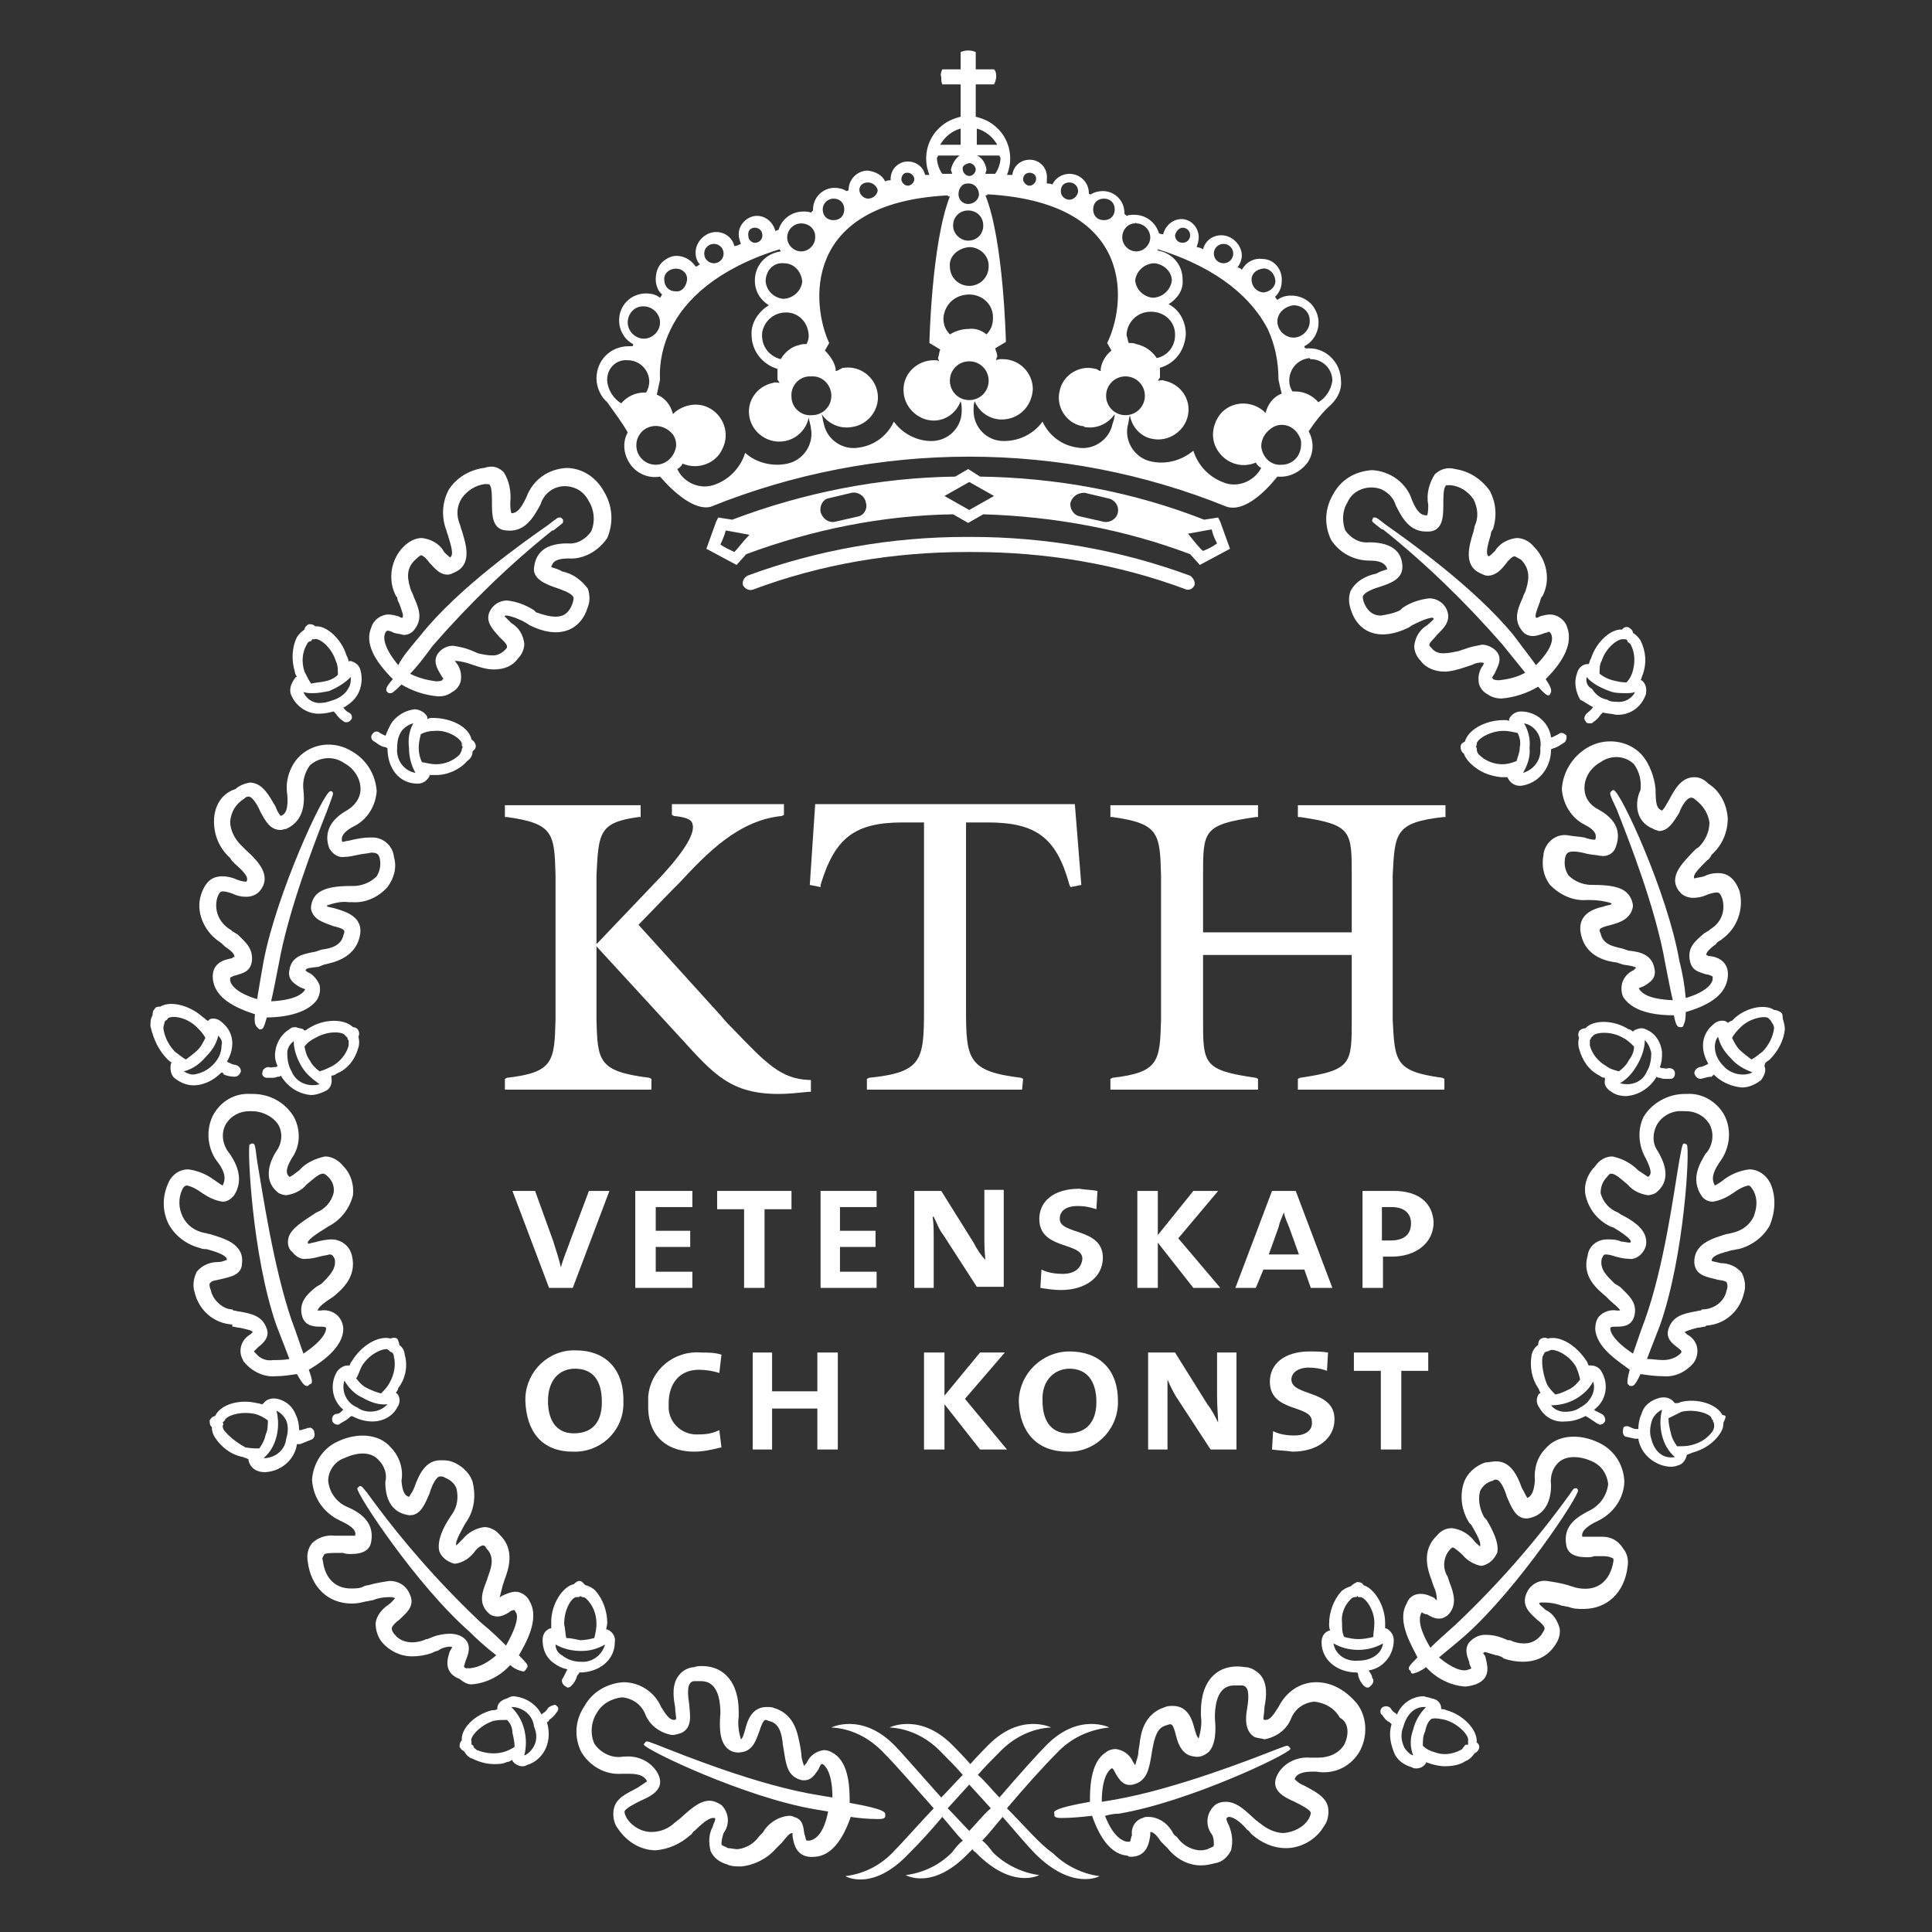 <?xml version="1.0" encoding="UTF-8" standalone="no"?>
<!DOCTYPE svg PUBLIC "-//W3C//DTD SVG 1.1//EN" "http://www.w3.org/Graphics/SVG/1.1/DTD/svg11.dtd">
<svg width="100%" height="100%" viewBox="0 0 300 300" version="1.1" xmlns="http://www.w3.org/2000/svg" xmlns:xlink="http://www.w3.org/1999/xlink" xml:space="preserve" xmlns:serif="http://www.serif.com/" style="fill-rule:evenodd;clip-rule:evenodd;stroke-linejoin:round;stroke-miterlimit:2;">
    <rect x="0" y="0" width="300" height="300" fill="#333333" stroke="none"/>
    <g transform="matrix(1.673,0,0,1.673,-105.63,-29.052)">
        <path d="M156.6,185.2C158.2,183.3 160,181.3 161.2,180.1C162.5,178.7 164.2,177.9 166.1,177.7C166.1,177.7 163.3,176.3 160.3,179.3C159.5,180.1 157.7,182.1 155.9,184.2C155.2,183.5 154.6,182.7 153.9,182.1C154.6,181.3 155.2,180.7 155.8,180.1C157.1,178.7 158.8,177.8 160.7,177.7C160.7,177.7 157.9,176.3 154.9,179.3C154.5,179.7 153.9,180.3 153.2,181.1C152.5,180.3 151.9,179.7 151.5,179.3C148.5,176.3 145.7,177.7 145.7,177.7C147.6,177.8 149.3,178.7 150.6,180.1C151.2,180.7 151.8,181.3 152.5,182.1C151.9,182.7 151.2,183.5 150.5,184.2C148.7,182.2 146.9,180.1 146.1,179.3C143.1,176.3 140.3,177.7 140.3,177.7C142.2,177.8 143.9,178.7 145.2,180.1C146.4,181.3 148.1,183.3 149.8,185.2C148.2,186.9 146.8,188.5 145.9,189.4C144.7,190.6 143.2,191.3 141.6,191.5C141.6,191.5 144.1,193 147.5,189.4C148.6,188.3 149.6,187.2 150.6,186C151.3,186.8 151.9,187.6 152.5,188.2C152.1,188.5 151.8,188.9 151.5,189.3C150.3,190.5 148.8,191.2 147.2,191.4C147.2,191.4 149.7,192.9 153.1,189.3C153.2,189.2 153.3,189.1 153.4,189C153.5,189.2 153.6,189.2 153.7,189.3C157.1,192.8 159.6,191.4 159.6,191.4C158,191.2 156.4,190.4 155.3,189.3C155,188.9 154.7,188.5 154.3,188.2C154.9,187.6 155.5,186.8 156.2,186C157.5,187.5 158.6,188.8 159.2,189.4C162.7,192.9 165.2,191.5 165.2,191.5C163.6,191.3 162,190.5 160.9,189.4C159.6,188.5 158.2,186.8 156.6,185.2ZM153.1,187.3C152.5,186.7 151.8,185.9 151.1,185.2L153.1,183L155.1,185.2C154.3,185.9 153.7,186.7 153.1,187.3Z" style="fill:white;fill-rule:nonzero;"/>
    </g>
    <g transform="matrix(1.673,0,0,1.673,-105.63,-29.052)">
        <path d="M90.1,81.7C90.5,82.9 91.7,83.7 92.9,83.6C93.3,83.6 93.7,83.5 94.1,83.4L94.3,83.6C94.5,83.9 94.7,84.1 95,84.3C95.1,84.4 95.2,84.4 95.3,84.4C95.5,84.4 95.6,84.3 95.7,84.2C95.9,84 95.8,83.6 95.5,83.5C95.3,83.4 95.1,83.2 95,83L95.1,83C95.6,82.7 96.1,82.3 96.4,81.7C96.7,81.1 96.8,80.3 96.6,79.6C96.5,79.1 96.1,78.8 95.6,78.7L95.5,78.8C95.5,78.6 95.4,78.4 95.3,78.2C94.8,76.6 93.4,75.4 92.4,75.5C92.2,75.3 92,75.3 91.8,75.3C91.6,75.4 91.4,75.6 91.4,75.8C91.1,76 90.9,76.2 90.7,76.5C90.2,77.5 90.2,78.7 90.5,79.7C90.5,79.9 90.6,80 90.7,80.2L90.6,80.2C90.2,80.7 90,81.2 90.1,81.7ZM95.7,80.2C95.7,80.5 95.7,80.9 95.5,81.2C95.2,81.8 94.6,82.2 93.9,82.4C93.6,82.5 93.3,82.6 93,82.6C92.3,82.7 91.6,82.3 91.3,81.6C91.6,81.7 91.9,81.7 92.2,81.7C92.7,81.7 93.2,81.6 93.7,81.5C94.4,81.2 95.1,80.8 95.7,80.2ZM91.6,77.2C91.7,77 91.8,76.9 91.9,76.9C92,76.9 92.1,76.8 92.1,76.7L92.3,76.7C92.7,76.5 93.9,77.4 94.3,78.7C94.5,79.1 94.5,79.5 94.5,80C94.2,80.3 93.8,80.5 93.3,80.6C92.9,80.7 92.5,80.7 92.1,80.8L92,80.8C91.8,80.5 91.6,80.1 91.4,79.7C91.1,78.8 91.2,77.9 91.6,77.2Z" style="fill:white;fill-rule:nonzero;"/>
    </g>
    <g transform="matrix(1.673,0,0,1.673,-105.63,-29.052)">
        <path d="M101.9,90.1C102.4,90.1 102.8,89.8 103,89.4L103,89.3L103.6,89.3C104.7,89.3 105.8,88.8 106.5,88C106.8,87.8 107,87.5 107,87.1C107.1,87 107.3,86.9 107.3,86.6C107.3,86.4 107.1,86.1 106.9,86C106.7,84.9 105.1,84 103.3,84C103.1,84 103,84 102.8,84.1L102.8,83.9C102.6,83.5 102.1,83.2 101.6,83.2C100.8,83.3 100.1,83.7 99.6,84.3C99.3,84.7 99.1,85.2 98.9,85.7L99,85.7C98.8,85.6 98.6,85.5 98.4,85.4C98.2,85.2 97.9,85.2 97.7,85.5C97.5,85.7 97.6,86.1 97.9,86.2C98.2,86.4 98.4,86.6 98.8,86.7C99,86.7 99,86.8 99.1,86.8C99.1,88.7 100.2,90.1 101.9,90.1ZM103.5,85.2C104.8,85.1 106,86 106,86.4C106,86.6 106,86.6 106.1,86.7C106,86.8 106,86.9 106,86.9C106,87.1 105.9,87.2 105.8,87.4C105.2,88 104.4,88.3 103.6,88.3C103.2,88.3 102.8,88.2 102.3,88.1C102.1,87.7 102,87.2 102,86.8C102,86.3 102.1,85.9 102.2,85.5C102.6,85.3 103,85.2 103.5,85.2ZM100,86.8C100,86.2 100.1,85.6 100.5,85.1C100.8,84.8 101.1,84.6 101.5,84.5C101.1,85.2 101,86 101.1,86.8C101.1,87.6 101.3,88.4 101.7,89.1C100.6,88.9 99.9,87.9 100,86.8Z" style="fill:white;fill-rule:nonzero;"/>
    </g>
    <g transform="matrix(1.673,0,0,1.673,-105.63,-29.052)">
        <path d="M96.4,114.6C96.5,114.3 96.5,113.9 96.4,113.6C96.5,113.4 96.5,113.2 96.4,113C96.3,112.8 96.1,112.7 95.9,112.7C95.1,111.9 93.2,111.9 91.8,112.8C91.6,112.9 91.6,113 91.4,113C91.4,113 91.3,113 91.3,112.9C91.1,112.8 90.8,112.8 90.6,112.7C90.4,112.7 90.2,112.7 90,112.9C89.3,113.3 88.8,114.1 88.7,114.9C88.6,115.4 88.7,115.9 88.9,116.3C88.8,116.4 88.8,116.4 88.7,116.4C88.5,116.4 88.2,116.5 88.1,116.4C87.8,116.4 87.5,116.6 87.5,116.9C87.4,117.1 87.6,117.4 87.9,117.4L88.3,117.4C88.5,117.4 88.7,117.4 88.9,117.3C89.1,117.3 89.1,117.3 89.2,117.2C89.8,118.2 90.8,118.9 92,119C92.5,119 93,118.8 93.4,118.6C93.8,118.4 94,117.9 93.9,117.4L93.9,117.2C94.1,117.2 94.3,117.1 94.4,117C95.4,116.6 96.1,115.7 96.4,114.6ZM92.4,113.7C93.6,113 95,113.1 95.2,113.5L95.4,113.7C95.4,113.8 95.4,113.9 95.5,113.9L95.5,114.4C95.3,115.2 94.7,115.9 94,116.3C93.6,116.5 93.2,116.7 92.8,116.8C92.4,116.5 92.1,116.2 91.9,115.8C91.6,115.4 91.5,115 91.4,114.5C91.7,114.1 92,113.9 92.4,113.7ZM90.2,116.8C89.9,116.3 89.8,115.7 89.8,115.1C89.8,114.7 90,114.3 90.4,114C90.4,114.8 90.7,115.6 91.1,116.3C91.5,117 92.1,117.5 92.8,118C91.7,118.3 90.6,117.8 90.2,116.8Z" style="fill:white;fill-rule:nonzero;"/>
    </g>
    <g transform="matrix(1.673,0,0,1.673,-105.63,-29.052)">
        <path d="M78.7,115.7C78.8,115.8 78.9,115.9 79.1,116C79.1,116 79,116 79,116.1C78.9,116.6 79,117.1 79.3,117.4C79.8,117.8 80.4,118.1 81.1,118.1C82.1,118.1 83,117.6 83.7,116.9C83.8,116.9 83.9,117 83.9,117.1C84.2,117.2 84.5,117.3 84.9,117.3C85.2,117.3 85.4,117.1 85.5,116.8C85.5,116.5 85.3,116.3 85,116.2C84.8,116.2 84.6,116.1 84.4,116C84.3,116 84.3,115.9 84.2,115.9C84.5,115.4 84.7,114.8 84.7,114.2C84.7,113.5 84.4,112.8 83.8,112.3C83.6,112.1 83.3,111.9 82.9,111.9C82.7,111.9 82.5,112 82.5,112.1L82.4,112.1C82.2,112 82.2,111.9 82,111.8C80.8,110.7 79,110.2 78,110.8C77.8,110.8 77.6,110.8 77.5,111C77.3,111.2 77.3,111.4 77.3,111.6C77.1,111.9 77.1,112.3 77.1,112.6C77.4,113.9 77.9,114.9 78.7,115.7ZM83.7,114.4C83.7,115.1 83.4,115.7 82.9,116.2C82.4,116.7 81.8,117 81.1,117.1C80.8,117.1 80.5,117 80.2,116.8C81,116.6 81.7,116.1 82.2,115.5C82.8,114.9 83.2,114.3 83.4,113.5C83.7,113.8 83.8,114.1 83.7,114.4ZM78.4,112.3C78.4,112.2 78.5,112.1 78.5,112.1C78.5,112.1 78.7,112 78.7,111.9C79,111.6 80.4,111.7 81.4,112.7C81.7,113 82,113.3 82.2,113.7C82,114.1 81.8,114.5 81.5,114.8C81.2,115.1 80.8,115.4 80.4,115.7C80,115.5 79.7,115.2 79.4,115C78.8,114.4 78.4,113.6 78.3,112.8C78.3,112.6 78.4,112.4 78.4,112.3Z" style="fill:white;fill-rule:nonzero;"/>
    </g>
    <g transform="matrix(1.673,0,0,1.673,-105.63,-29.052)">
        <path d="M100.7,143.1C100.7,142.8 100.5,142.4 100.2,142.2C100.2,142 100.1,141.8 100,141.6C99.8,141.5 99.6,141.5 99.4,141.6C98.3,141.3 96.7,142.2 95.8,143.7C95.7,143.8 95.6,144 95.6,144.1L95.4,144.1C95,144.1 94.6,144.4 94.4,144.7C93.7,145.9 94,147.4 95,148.2L94.9,148.3C94.7,148.5 94.6,148.6 94.3,148.6C94,148.7 93.9,149 94,149.3C94.1,149.5 94.3,149.6 94.5,149.6C94.6,149.6 94.7,149.5 94.7,149.5C95,149.3 95.3,149.2 95.6,148.9C95.7,148.8 95.8,148.8 95.8,148.8C96.4,149.1 97,149.3 97.7,149.3C98.7,149.3 99.6,148.8 100,148C100.3,147.6 100.3,147.1 100,146.7C99.9,146.7 99.9,146.7 99.9,146.6C100,146.5 100.1,146.3 100.1,146.2C100.8,145.3 101,144.1 100.7,143.1ZM96.7,144.2C97.4,143 98.7,142.5 99.1,142.6C99.2,142.7 99.3,142.7 99.3,142.8C99.4,142.8 99.5,142.9 99.5,142.9C99.6,142.9 99.7,143.1 99.7,143.3C99.9,144.1 99.7,145 99.3,145.7C99.1,146.1 98.8,146.4 98.5,146.7C98.1,146.6 97.6,146.4 97.2,146.2C96.8,146 96.5,145.7 96.2,145.3C96.4,145 96.5,144.6 96.7,144.2ZM96.3,148C95.3,147.6 94.8,146.5 95.1,145.5C95.5,146.2 96.1,146.8 96.8,147.1C97.5,147.5 98.3,147.8 99.1,147.7C98.4,148.5 97.1,148.6 96.3,148Z" style="fill:white;fill-rule:nonzero;"/>
    </g>
    <g transform="matrix(1.673,0,0,1.673,-105.63,-29.052)">
        <path d="M92.3,150.2C92.2,150 92,149.8 91.8,149.9L91.7,149.9C91.5,150 91.3,150 91.1,150.1L90.9,150.1C90.9,149.6 90.8,149.1 90.6,148.7C90.3,147.9 89.7,147.4 88.9,147.2C88.4,147.1 87.9,147.2 87.6,147.6L87.5,147.7C87.3,147.7 87.2,147.6 87,147.6C85.4,147.2 83.6,147.7 83.1,148.8C82.9,148.8 82.7,149 82.6,149.2C82.6,149.4 82.6,149.7 82.8,149.8C82.8,150.2 82.9,150.5 83.1,150.8C83.7,151.7 84.6,152.4 85.7,152.6C85.9,152.7 86,152.7 86.2,152.8L86.2,152.9C86.3,153.4 86.7,153.8 87.1,153.9C87.3,154 87.6,154 87.8,154C89.3,153.9 90.5,152.8 90.7,151.4L91,151.4L92,151C92.3,150.9 92.4,150.6 92.3,150.3L92.3,150.2ZM84,150.2C83.9,150.1 83.8,149.9 83.8,149.7C83.9,149.6 83.9,149.5 83.8,149.4C83.9,149.3 84,149.2 84,149.2C84.1,148.8 85.4,148.3 86.8,148.6C87.2,148.7 87.6,148.9 88,149.2C88,149.6 88,150.1 87.8,150.5C87.7,151 87.5,151.4 87.2,151.8C86.8,151.8 86.4,151.8 85.9,151.7C85.2,151.3 84.5,150.8 84,150.2ZM89.7,150.9C89.6,151.9 88.8,152.6 87.8,152.7L87.6,152.7C88.2,152.2 88.6,151.5 88.8,150.7C89,149.9 89,149.1 88.8,148.3C89.2,148.5 89.5,148.8 89.7,149.2C89.9,149.7 89.9,150.3 89.7,150.9Z" style="fill:white;fill-rule:nonzero;"/>
    </g>
    <g transform="matrix(1.673,0,0,1.673,-105.63,-29.052)">
        <path d="M116.9,172.6C118.8,172.6 120.2,171.4 120.2,169.8C120.3,169.3 120,168.8 119.5,168.6L119.4,168.6C119.4,168.5 119.5,168.2 119.5,168C119.5,166.9 119.1,165.8 118.4,165C118.2,164.8 117.9,164.6 117.5,164.5C117.3,164.4 117.2,164.1 116.9,164.1C116.7,164.1 116.5,164.3 116.4,164.4C115.4,164.6 114.3,166.2 114.3,167.9L114.3,168.5L114.2,168.5C113.7,168.7 113.5,169.1 113.5,169.6C113.5,170.4 113.8,171.2 114.5,171.7C114.9,172 115.3,172.2 115.8,172.3L115.4,173.1C115.2,173.3 115.3,173.6 115.5,173.8C115.6,173.9 115.7,173.9 115.8,174C116,174 116.1,173.9 116.2,173.8C116.4,173.6 116.6,173.3 116.7,172.9C116.9,172.7 116.9,172.6 116.9,172.6ZM116.7,165.6C116.9,165.6 116.9,165.6 117,165.5C117.1,165.6 117.2,165.6 117.2,165.6C117.4,165.6 117.5,165.7 117.6,165.8C118.2,166.4 118.5,167.2 118.5,168.1C118.5,168.5 118.4,169 118.3,169.4C117.9,169.5 117.4,169.6 117,169.6C116.5,169.5 116.1,169.4 115.7,169.4C115.6,169 115.6,168.5 115.5,168.1C115.5,166.6 116.3,165.5 116.7,165.6ZM114.7,170C115.4,170.4 116.2,170.6 117.1,170.6C117.9,170.6 118.6,170.4 119.3,170C119,171 118.1,171.7 117,171.6C116.4,171.6 115.8,171.4 115.3,171C114.9,170.8 114.7,170.4 114.7,170Z" style="fill:white;fill-rule:nonzero;"/>
    </g>
    <g transform="matrix(1.673,0,0,1.673,-105.63,-29.052)">
        <path d="M114,175.9C113.9,176.1 113.7,176.3 113.5,176.4L113.4,176.5C112.9,175.5 111.9,174.9 110.8,174.8C110.6,174.8 110.4,174.9 110.2,175C109.5,175.2 109.3,175.6 109.3,175.9L109.3,176C109.1,176.1 109,176.1 108.8,176.1C107.2,176.5 105.9,177.8 106,178.9C105.8,179.1 105.8,179.3 105.8,179.5C105.9,179.7 106,179.8 106.2,179.9C106.4,180.2 106.6,180.5 107,180.6C107.6,180.9 108.3,181.1 109,181.1C109.4,181.1 109.8,181.1 110.2,180.9C110.4,180.9 110.5,180.8 110.7,180.7L110.7,180.8C110.9,181.1 111.3,181.3 111.6,181.3C111.7,181.3 111.9,181.3 112,181.2C112.7,181 113.2,180.6 113.6,180C114.1,179.2 114.2,178.2 113.9,177.2C114,177.2 114.1,177.1 114.1,177C114.4,176.8 114.6,176.6 114.8,176.3C115,176.1 115,175.8 114.8,175.7L114.7,175.6C114.5,175.6 114.2,175.7 114,175.9ZM109.8,180C109,180.2 108.2,180.1 107.4,179.8C107.2,179.6 107.1,179.6 107.1,179.5C107.1,179.4 107,179.3 106.9,179.3L106.9,179C106.7,178.6 107.7,177.5 108.9,177.1C109.3,177 109.7,177 110.2,177C110.5,177.3 110.7,177.7 110.7,178.2C110.8,178.6 110.9,179.1 110.9,179.5C110.6,179.7 110.2,179.9 109.8,180ZM112.6,179.6C112.4,179.9 112.1,180.2 111.8,180.3C112,179.5 112,178.7 111.8,177.9C111.6,177.1 111.2,176.4 110.6,175.8C111.7,175.8 112.6,176.6 112.7,177.6C113,178.3 113,179 112.6,179.6Z" style="fill:white;fill-rule:nonzero;"/>
    </g>
    <g transform="matrix(1.673,0,0,1.673,-105.63,-29.052)">
        <path d="M144.6,186.2C144.9,186.2 145.2,186.2 145.3,186L145.3,185.8C145.3,185.6 145.4,185.3 142,184.7C142,183.5 142,181 140.5,180.1C140.2,179.9 139.9,179.8 139.6,179.8C138.9,179.9 138.3,180.3 138,181C137.9,181.1 137.8,181.2 137.8,181.3C137.6,180.9 137.5,180.4 137.5,180L137.4,179.4C137.2,178.5 137,176.5 135,175.9C134.8,175.8 134.5,175.8 134.3,175.8C132.9,175.8 132.5,177.1 132.3,177.9C132.2,178.2 132.1,178.7 131.9,178.8C131.7,178.1 131.6,177.4 131.7,176.7L131.7,176.2C131.7,173.6 130.4,172 128.3,172C128.1,172 127.8,172 127.6,172.1C127.1,172.1 126.5,172.4 126.2,172.8C125.5,173.6 125.6,174.8 125.8,175.8C125.8,176.2 125.9,176.7 125.9,176.9C125.8,177 125.8,177 125.7,177C125.3,177 125,176.6 124.5,175.8C123.9,174.4 122.5,173.5 121,173.5C119.5,173.6 118.1,174.4 117.4,175.7C116.5,177 116.4,178.6 117.1,180C117.9,181.3 119.3,182.1 120.8,182L121.6,182C122.6,182 123,182.3 123.2,182.7C122.9,182.9 122.6,183.1 122.3,183.3C121.4,183.8 120.3,184.2 120.1,185.3C120,185.9 120.1,186.6 120.5,187.1C121.3,188.3 122.6,189.1 124,189.1C125.2,189 126.3,188.5 127.2,187.7C127.4,187.6 127.4,187.4 127.6,187.3C128.2,186.7 128.9,186.1 129.3,186.1L129.5,186.1C129.6,186.3 129.3,186.7 129.3,186.9C128.9,187.6 128.9,188.4 129.1,189.2C129.4,189.8 129.9,190.2 130.6,190.4C131,190.6 131.5,190.6 131.9,190.6C133.1,190.5 134.3,189.9 135.1,189L135.7,188.4C136.2,187.8 136.4,187.5 136.7,187.5L136.7,187.8C136.8,188.4 137,189.9 138.8,189.7C140.2,189.6 141.3,188.3 142.1,186C142.7,186.1 143.7,186.2 144.6,186.2ZM138.3,188.2L138,188.2C137.9,188.1 137.9,187.8 137.8,187.6C137.7,187 137.7,186.2 136.8,186C136.7,185.9 136.5,185.9 136.3,185.9C135.4,186 134.6,186.5 134.1,187.2C134,187.4 133.9,187.5 133.7,187.7L133.6,187.8C133.1,188.5 132.4,188.9 131.6,189C131.3,189 131,188.9 130.7,188.9C130.4,188.7 130.1,188.7 130.1,188.5C130.1,188.2 130.2,187.8 130.3,187.5C130.9,186.7 130.8,185.6 130.1,184.9C129.8,184.7 129.4,184.5 129,184.5C128,184.5 127.1,185.4 126.2,186.2C126,186.3 126,186.4 125.8,186.5C125.2,187.1 124.4,187.4 123.6,187.4C122.7,187.4 121.8,186.9 121.3,186.1C121.2,185.9 121.1,185.7 121.1,185.5C121.2,185.2 122,184.8 122.6,184.5C123.5,184.1 124.8,183.5 124.3,182.2C123.8,181 122.5,180.3 121.2,180.4L121,180.4C120,180.6 118.9,180.1 118.3,179.2C117.9,178.3 118,177.2 118.5,176.4C119,175.5 119.9,175 120.9,174.9C121.8,175 122.6,175.5 123,176.4C123.4,177.5 124.4,178.2 125.5,178.4C125.8,178.4 126.1,178.3 126.4,178.2C127.4,177.7 127.2,176.6 127.1,175.5C127,174.9 126.9,173.9 127.2,173.6C127.2,173.6 127.3,173.4 127.6,173.4L128.1,173.4C128.6,173.4 129.9,173.4 130,176.1L130,176.4C129.9,177.6 129.9,178.9 130.6,179.6C130.9,179.9 131.4,180.1 131.9,180C133,179.9 133.3,178.9 133.6,178.1C134,176.9 134.1,176.9 134.5,177.1C135.5,177.3 135.7,178.3 135.8,179.3L135.9,179.9C136.1,181.1 136.2,182.3 137.6,182.6L137.8,182.6C138.5,182.6 138.8,182 139.1,181.6C139.2,181.4 139.3,181.1 139.4,181.1L139.5,181.1C139.8,181.3 140.4,182 140.4,184.2L139.2,184C133.5,183.1 126.4,180.2 124.1,179.3C123.3,179 123.3,179 123.2,179C123.1,179 123.1,179 123,179.1C123,179.1 123,179.2 122.9,179.2L122.9,179.3C123.1,179.8 132.3,184.2 138.8,185.3L140,185.5C139.6,187.6 138.8,188.1 138.3,188.2Z" style="fill:white;fill-rule:nonzero;"/>
    </g>
    <g transform="matrix(1.673,0,0,1.673,-105.63,-29.052)">
        <path d="M99,81.5L99.2,81.7L99.4,81.7C99.5,81.7 99.6,81.7 100.4,80.9C101.4,81.5 102.6,81.9 103.8,82C104.3,82 104.7,81.9 105.1,81.6C105.5,81.4 105.8,81 105.9,80.6C106,80 105.9,79.4 105.5,78.9C105.4,78.8 105.4,78.7 105.3,78.7C105.7,78.7 106.1,78.8 106.5,78.9L107.1,79.1C107.7,79.3 108.3,79.5 109,79.5C109.9,79.5 110.7,79.2 111.2,78.5C111.6,78.1 111.8,77.6 111.8,77.1C111.7,76.3 111.3,75.6 110.6,75.2C110.4,75 110.1,74.7 110,74.6C109.9,74.5 110.1,74.5 110.2,74.5C110.8,74.6 111.5,74.9 112,75.2L112.3,75.4C114.9,76.7 117,76 117.7,73.7C117.9,73.2 117.9,72.6 117.7,72C117.1,71.2 116.3,70.6 115.3,70.4C115,70.2 114.6,70.1 114.3,70C114.4,69.7 114.5,69.2 115.9,69.2C117.3,69.3 118.7,68.5 119.5,67.3C120.1,65.9 120,64.3 119.2,63C118.5,61.7 117.2,60.8 115.7,60.8C114,60.9 112.6,61.9 112,63.5C111.4,64.8 111,65 110.6,65C110.5,64.7 110.5,64.3 110.5,64C110.6,63 110.4,62 109.9,61.2C109.5,60.8 109,60.6 108.5,60.7C108.3,60.7 108.2,60.8 108,60.8C106.7,61 105.5,61.7 104.8,62.8C104.2,63.9 104.1,65.2 104.5,66.4C104.6,66.6 104.6,66.8 104.7,67C105,68 105.3,68.9 104.9,69.1C104.7,68.9 104.4,68.7 104.3,68.5C103.9,67.8 103.1,67.4 102.3,67.3C101.7,67.3 101.1,67.6 100.6,68.1C99.4,69.3 99.1,71.2 99.9,72.7L100,72.8C100,73 100.1,73.2 100.2,73.4C100.5,74.2 100.6,74.5 100.5,74.7C100.4,74.7 100.3,74.7 100.2,74.6C99.9,74.5 99.5,74.4 99.2,74.4C98.5,74.4 97.8,74.9 97.6,75.6C97,77 97.8,78.6 99.6,80.4C98.9,81.2 99,81.3 99,81.5ZM98.9,76.1C99,75.9 99.1,75.9 99.1,75.9C99.3,75.9 99.5,76 99.7,76.1C100,76.2 100.3,76.2 100.6,76.3C101,76.3 101.4,76.1 101.6,75.8C102.4,74.8 102,73.8 101.6,72.9C101.5,72.7 101.5,72.6 101.4,72.4L101.3,72.2C101,71.3 100.7,70.2 101.7,69.3C102,69 102.2,68.9 102.2,68.9C102.4,68.9 102.8,69.3 103,69.6C103.5,70.1 103.9,70.7 104.7,70.7C104.9,70.7 105.1,70.6 105.3,70.5C107,69.8 106.4,67.9 106,66.6C105.9,66.4 105.9,66.2 105.8,66C105.5,65.2 105.5,64.4 106,63.6C106.5,62.9 107.3,62.4 108.1,62.3L108.3,62.3C108.5,62.3 108.6,62.3 108.6,62.4C108.8,62.6 108.8,63.5 108.8,64.1C108.8,65.1 108.8,66.5 110.1,66.6C111.8,66.8 112.6,65.5 113.3,64.2C113.7,62.9 115,62.2 116.3,62.6C117,62.8 117.5,63.3 117.8,63.9C118.3,64.7 118.4,65.8 118,66.7C117.5,67.4 116.7,67.9 115.8,67.8C113.3,67.8 112.8,69.1 112.7,70.1C112.6,71.1 113.8,71.6 114.7,71.9C115.3,72.1 116.1,72.4 116.3,72.7C116.4,72.8 116.4,72.9 116.3,73.3C115.9,74.5 115.2,74.6 114.7,74.6C114.1,74.6 113.5,74.4 112.9,74.2L112.7,74C111.9,73.5 111.1,73.2 110.2,73.1C109.5,73.1 108.9,73.5 108.6,74.1C108.1,75.1 109,75.9 109.5,76.5C109.7,76.7 110.2,77.1 110.2,77.4C110.2,77.5 110.1,77.6 110,77.7C109.7,78 109.3,78.2 108.9,78.2C108.4,78.2 107.9,78.1 107.5,78L106.8,77.7C106.3,77.5 105.8,77.4 105.2,77.3C104.6,77.3 104.1,77.6 103.8,78C103.3,78.7 103.7,79.4 104,79.9C104.1,80.1 104.2,80.2 104.3,80.4C104.2,80.4 104.2,80.4 104.2,80.5C104,80.6 103.8,80.6 103.6,80.6C102.8,80.5 102,80.3 101.2,79.9C101.8,79.3 102.5,78.4 103.3,77.3C106.7,73.4 110.4,69.8 114.4,66.6L114.5,66.6C115.4,65.9 115.4,65.9 115.4,65.8L115.4,65.6L115.2,65.4L115.1,65.4C114.9,65.4 114.9,65.4 114,66.1C112,67.5 105.7,71.9 102.2,76.3C101.2,77.5 100.5,78.3 100.1,79.1C98.7,77.4 98.7,76.5 98.9,76.1Z" style="fill:white;fill-rule:nonzero;"/>
    </g>
    <g transform="matrix(1.673,0,0,1.673,-105.63,-29.052)">
        <path d="M106.9,173.7C108.3,173.6 109.6,172.9 110.5,171.9C110.8,172.2 111.2,172.4 111.7,172.5C111.9,172.5 111.9,172.3 112,172.3L112,172.2L112.1,172.1C112.1,171.9 112.2,171.9 111.3,171C111.8,170.1 113.3,167.7 112.3,166C112.1,165.5 111.5,165.1 111,165.1C110.6,165.1 110.1,165.3 109.7,165.5C109.6,165.6 109.5,165.6 109.5,165.7C109.6,165.3 109.7,164.9 109.8,164.5L110,163.9C110.3,163.1 111,161.2 109.5,159.8C109.2,159.4 108.6,159.1 108.1,159.1C107.3,159.2 106.6,159.6 106.1,160.2C105.9,160.4 105.7,160.6 105.5,160.8C105.3,160.5 106.1,159.2 106.3,158.8L106.5,158.5C107.2,157.4 107.3,156.1 107,154.9C106.7,154 105.9,153.3 105,153C104.7,152.9 104.3,152.9 104,152.9C102.6,152.9 102,154.3 101.6,155.4C101.5,155.7 101.3,156 101.1,156.3C100.8,156.2 100.5,156 100.4,154.8C100.6,153.7 100.2,152.5 99.4,151.7C98.3,150.4 96.2,150.3 94.4,151.2C93.1,151.8 92.2,153.2 92.1,154.7C92.2,156.4 93.2,157.8 94.7,158.5C96,159.1 96.2,159.5 96.1,159.9L94.2,159.9C93.4,159.8 92.6,160.1 92.1,160.6C91.7,161.1 91.6,161.7 91.7,162.3C92,164.7 93.6,166.2 95.8,166.2C96.3,166.2 96.7,166.1 97.1,166C97.3,166 97.5,165.9 97.7,165.9C98.2,165.7 98.7,165.6 99.3,165.6C99.7,165.6 99.8,165.7 99.8,165.7C99.8,165.7 99.5,166.1 99.2,166.3C98.6,166.7 98.1,167.3 98,168C98,168.7 98.2,169.3 98.6,169.8C99.3,170.6 100.3,171.1 101.4,171.1C102,171.1 102.6,171 103.2,170.8L103.4,170.7C103.6,170.6 103.8,170.6 103.9,170.5C104.2,170.3 104.6,170.2 104.9,170.2C105,170.2 105.1,170.2 105.1,170.3C105,170.4 105,170.5 104.9,170.6C104.7,171.2 104.2,172.6 105.8,173.2C106.3,173.6 106.6,173.7 106.9,173.7ZM104.9,169C104.4,169 103.8,169.1 103.3,169.3L102.8,169.5L102.7,169.5C102.3,169.7 101.8,169.8 101.4,169.8C100.8,169.8 100.2,169.6 99.8,169.1C99.6,168.9 99.5,168.7 99.5,168.5C99.5,168.3 99.9,167.9 100.2,167.7C100.7,167.2 101.7,166.5 101.2,165.4C100.9,164.6 100.2,164.1 99.3,164.1C98.6,164.2 98,164.3 97.3,164.5C97.1,164.5 96.9,164.6 96.7,164.7C96.4,164.8 96,164.8 95.7,164.8C94.3,164.8 93.3,163.9 93.1,162.2C93,162 93.1,161.9 93.2,161.7C93.2,161.6 93.4,161.5 94.2,161.5L95,161.5C95.2,161.6 95.5,161.6 95.7,161.6C96.9,161.6 97.5,161.2 97.6,160.4C97.9,158.6 96.5,157.7 95.3,157.2C94.4,156.8 93.7,155.9 93.6,154.8C93.6,153.9 94.2,153 95.1,152.7C96.4,152.1 97.6,152.1 98.3,152.9C98.8,153.4 99.1,154.2 98.9,154.9C98.9,156.8 99.7,157.8 101.1,158L101.2,158C102.2,158 102.6,156.9 103,156C103.2,155.3 103.6,154.4 104,154.4C104.1,154.4 104.3,154.4 104.4,154.5C104.9,154.7 105.3,155 105.5,155.5C105.7,156.3 105.6,157.2 105.1,157.9L104.9,158.2C104.3,159.1 103.7,160.3 103.9,161.3C104,161.7 104.4,162.1 104.8,162.3C105,162.4 105.2,162.5 105.4,162.5C106.1,162.4 106.7,162 107.1,161.5C107.3,161.2 107.7,160.8 108,160.8C108.1,160.8 108.2,160.9 108.3,161.1C109,161.8 108.8,162.7 108.5,163.5L108.3,164.1C107.9,165.1 107.5,166.2 108.5,167.1C108.7,167.3 109,167.4 109.3,167.4C109.7,167.4 110.1,167.2 110.4,167C110.5,166.9 110.7,166.8 110.9,166.8L111,167C111.2,167.2 111.3,168 110.1,170.1C109.5,169.5 108.8,168.8 107.7,167.9C103.8,164.2 100.3,160.2 97.2,155.9C96.7,155.3 96.7,155.3 96.6,155.3L96.5,155.3C96.4,155.4 96.4,155.4 96.3,155.5C96.2,156 101.8,164.5 106.7,168.8C107.5,169.6 108.3,170.3 109.2,171C108.5,171.6 107.7,172.1 106.8,172.2L106.4,172.2C106.3,172.2 106.2,172.1 106.2,172C106.3,171.8 106.3,171.6 106.4,171.4C106.6,170.9 106.9,170.1 106.3,169.5C106,169.2 105.5,169 104.9,169Z" style="fill:white;fill-rule:nonzero;"/>
    </g>
    <g transform="matrix(1.673,0,0,1.673,-105.63,-29.052)">
        <path d="M84.7,140.5C84.9,140.5 85.2,140.6 85.4,140.6C86.2,140.8 86.4,140.8 86.6,141L86.4,141.2C85.5,141.7 85.2,142.8 85.7,143.6C85.7,143.7 85.8,143.8 85.9,143.9C86.6,144.7 87.7,145.2 88.7,145.1C89.4,145.1 90,145 90.7,144.9C91.3,146 91.5,146 91.6,146C91.7,146 91.8,146 91.8,145.9L92,145.8C92.1,145.7 92.2,145.6 91.8,144.5C92.8,143.9 95,142.5 95,140.7C95,140.3 94.8,139.8 94.5,139.5C94.1,139.1 93.5,138.9 92.9,139L92.6,139C92.7,138.8 92.8,138.6 93.5,138.1L94.1,137.7C94.8,137.1 96.3,135.9 95.8,133.9C95.6,133 94.8,132.4 93.9,132.4C93.5,132.4 93,132.5 92.6,132.6C92.3,132.7 92.1,132.7 91.8,132.8C91.8,132.8 91.7,132.8 91.7,132.7C91.7,132.4 92.8,131.7 93.3,131.4L93.6,131.2C94.8,130.6 95.6,129.5 95.9,128.3C96,127.3 95.7,126.3 95,125.6C94.6,125.1 94,124.7 93.3,124.7C92.4,124.9 91.5,125.3 90.9,126C90.6,126.2 90.3,126.5 90,126.6C89.8,126.4 89.5,126.1 90.2,124.9C91,123.8 91.1,122.3 90.4,121C89.6,119.7 88.2,118.9 86.6,118.9L86.4,118.9C84.9,118.8 83.6,119.6 82.9,120.9C82.2,122.3 82.4,124.1 83.4,125.3C84.2,126.4 84,127 83.8,127.4C83.6,127.3 83.2,127 82.9,126.8C82.2,126.3 81.4,126 80.6,125.9C79.7,125.9 79,126.5 78.7,127.3C78.2,128.5 78.2,129.8 78.8,131C79.4,132.1 80.5,132.9 81.7,133.2C81.9,133.3 82.1,133.3 82.3,133.3C83.4,133.6 84.2,133.9 84.2,134.3C83.9,134.4 83.7,134.5 83.4,134.5C82.6,134.5 81.9,134.8 81.4,135.4C81.1,136 81,136.7 81.2,137.3C81.6,139 83,140.2 84.7,140.3L84.7,140.5ZM82.7,137.1C82.5,136.6 82.6,136.4 82.7,136.4C82.8,136.2 83.3,136.2 83.6,136.1C84.3,135.9 85.6,135.8 85.6,134.6C85.8,132.8 83.9,132.3 82.6,131.9C82.4,131.9 82.3,131.8 82.1,131.8C81.2,131.6 80.5,131.1 80.1,130.3C79.7,129.5 79.7,128.6 80,127.9C80.2,127.4 80.4,127.4 80.5,127.4C81,127.5 81.5,127.8 81.9,128.1C82.5,128.5 83.1,128.8 83.8,128.9C84.2,128.9 84.5,128.7 84.8,128.4C86,126.7 84.8,125 84.5,124.5C83.8,123.7 83.6,122.6 84.1,121.7C84.6,120.9 85.4,120.5 86.3,120.5L86.5,120.5C87.5,120.5 88.5,121 89,121.8C89.4,122.6 89.3,123.5 88.8,124.2C88.4,124.8 87.3,126.8 89,128.1C89.2,128.2 89.5,128.3 89.7,128.3C90.4,128.2 91.1,127.9 91.6,127.3C92.1,126.9 92.7,126.3 93.1,126.3C93.2,126.3 93.3,126.3 93.6,126.6C94,127 94.2,127.5 94.1,128.1C93.9,128.9 93.3,129.6 92.5,129.9L92.2,130.1C91.3,130.7 90.1,131.4 89.9,132.3C89.8,132.8 89.9,133.3 90.3,133.6C90.6,134 91.1,134.3 91.6,134.2C92,134.2 92.4,134.1 92.8,134C93.1,133.9 93.4,133.9 93.7,133.8C93.9,133.8 94,133.8 94.2,134.2C94.4,135.1 93.7,135.8 93,136.5L92.5,136.8C91.6,137.5 90.8,138.3 91.2,139.6C91.5,140.5 92.4,140.5 92.9,140.5C93.1,140.5 93.3,140.5 93.4,140.6L93.4,140.7C93.4,141 93.1,141.8 91.3,143C91,142.2 90.7,141.2 90.2,139.9C88.5,134.9 87.5,128 87,125.1C86.8,123.5 86.8,123.5 86.5,123.5L86.3,123.6C86.1,123.9 86.5,133.8 88.8,140.4C89.3,141.7 89.7,142.7 90,143.5C89.5,143.6 89,143.6 88.5,143.6C87.9,143.7 87.3,143.5 86.9,143L86.7,142.8C86.7,142.8 87,142.5 87.1,142.4C87.5,142.1 88.2,141.5 87.9,140.7C87.5,139.5 86.5,139.3 85.4,139.1C85.2,139.1 85,139 84.8,139L84.7,138.9C83.9,138.9 82.9,138.1 82.7,137.1Z" style="fill:white;fill-rule:nonzero;"/>
    </g>
    <g transform="matrix(1.673,0,0,1.673,-105.63,-29.052)">
        <path d="M83.4,104.7C83.7,104.9 83.8,105 84,105.2C84.7,105.7 84.9,105.9 84.9,106.2C84.8,106.2 84.7,106.2 84.7,106.3C84.2,106.4 82.7,106.6 82.9,108.3C83.1,109.7 84.3,110.7 86.8,111.5C86.7,112.4 86.9,112.6 87,112.7C87.1,112.8 87.2,112.9 87.2,112.9L87.3,112.9C87.5,112.9 87.6,112.9 87.9,111.8C89,111.8 91.6,111.6 92.6,110.1C92.8,109.7 92.9,109.3 92.8,108.8C92.6,108.3 92.2,107.8 91.7,107.6C91.6,107.5 91.5,107.5 91.5,107.4C91.6,107.2 91.9,107.2 92.7,107.1L93.2,106.9C94.1,106.7 96,106.3 96.5,104.4C97,102.5 95.3,102 94.3,101.7C94,101.6 93.8,101.6 93.5,101.5L93.5,101.4C94.1,101.2 94.8,101 95.5,101.1L95.8,101.1C97.1,101.2 98.3,100.6 99.1,99.7C99.7,98.9 100,97.9 99.7,96.9C99.6,95.8 98.6,95 97.5,95.1L97.4,95.1C96.9,95.1 96.4,95.2 95.9,95.3C95.6,95.4 95.3,95.4 95,95.5L94.9,95.5C94.8,95.2 94.8,94.7 95.9,94.1C97.2,93.5 98,92.2 98.1,90.8C98,89.3 97.2,87.9 95.8,87.1C94.2,86.1 92.1,86.3 90.8,87.7C90,88.6 89.6,89.9 89.8,91.1C89.9,92.4 89.7,92.9 89.2,93.1C89,92.9 88.8,92.5 88.7,92.2C88.1,91.2 87.5,90 86.3,90C85.8,90.1 85.3,90.3 85,90.6C83.7,91 83,92.2 83,93.6C83,94.9 83.5,96.1 84.5,97C84.6,97.2 84.7,97.3 84.9,97.5C85.7,98.2 86.3,98.8 86,99.2C85.7,99.2 85.4,99.1 85.1,99C84.7,98.8 84.2,98.7 83.8,98.7C83.1,98.7 82.3,98.9 81.8,100.4C81.3,101.9 82,103.7 83.4,104.7ZM83.3,100.7C83.5,100.1 83.7,100.1 83.8,100.1C84.1,100.1 84.4,100.2 84.7,100.3C85.1,100.5 85.5,100.6 86,100.6C86.5,100.6 87,100.4 87.3,100C88.4,98.6 87,97.2 86,96.3L85.5,95.8C84.9,95.2 84.5,94.4 84.5,93.6C84.6,92.7 85,92 85.8,91.5C85.9,91.4 86,91.3 86.2,91.3C86.6,91.3 87.1,92.2 87.3,92.7C87.8,93.6 88.2,94.4 89.2,94.4C89.4,94.4 89.5,94.3 89.7,94.3C91.5,93.5 91.4,91.6 91.3,90.7C91.2,89.9 91.4,89.1 91.9,88.4C92.8,87.6 94.1,87.5 95.1,88.2C96,88.7 96.6,89.6 96.6,90.6C96.6,91.5 96,92.2 95.3,92.6C93.2,93.8 93.4,95.3 93.7,96.1C94,96.6 94.5,97 95.1,96.9C95.5,96.9 95.9,96.8 96.4,96.7C96.8,96.6 97.2,96.6 97.6,96.5C98.2,96.5 98.3,96.7 98.4,97.1C98.5,97.7 98.4,98.2 98.1,98.7C97.5,99.3 96.7,99.6 95.9,99.6L95.7,99.6C94.5,99.6 93.2,99.7 92.5,100.4C92.2,100.7 92,101.2 92,101.7C92.2,102.8 93.3,103 94,103.3C95.2,103.6 95.2,103.7 95,104.2C94.8,105.1 93.9,105.4 93,105.5L92.4,105.7C91.3,105.9 90.2,106.1 90,107.4C89.8,108.3 90.5,108.7 91,109L91.5,109.2C91.4,109.2 91.4,109.3 91.4,109.3C91.2,109.6 90.5,110.2 88.3,110.3C88.5,109.5 88.7,108.4 89,106.9C89.9,101.8 92.4,95.4 93.5,92.6C94.1,91 94.1,91 94,90.9C94,90.8 93.9,90.8 93.8,90.8C93.2,90.8 88.8,100.3 87.6,106.6C87.4,107.7 87.2,108.9 87,110.1C85,109.5 84.5,108.7 84.5,108.3C84.5,107.9 84.5,108.1 84.5,108.1C84.7,108 84.9,107.9 85,107.9C85.6,107.7 86.3,107.6 86.5,106.7C86.7,105.4 85.9,104.8 85.2,104.1C85,104 84.9,103.9 84.7,103.8L84.6,103.7C83.4,103 83,101.8 83.3,100.7Z" style="fill:white;fill-rule:nonzero;"/>
    </g>
    <g transform="matrix(1.673,0,0,1.673,-105.63,-29.052)">
        <path d="M211,83C210.8,83.3 210.6,83.4 210.4,83.6C210.2,83.8 210.1,84.1 210.3,84.3C210.4,84.5 210.5,84.5 210.7,84.5C210.9,84.5 210.9,84.5 211,84.4C211.3,84.2 211.5,84 211.7,83.7L211.9,83.5C212.3,83.6 212.7,83.6 213.1,83.7C214.4,83.8 215.5,83 215.9,81.8C216,81.3 215.9,80.8 215.5,80.5L215.4,80.5C215.5,80.4 215.5,80.2 215.6,80C216,78.9 215.9,77.8 215.4,76.8C215.2,76.5 215,76.3 214.7,76.1C214.7,75.9 214.5,75.7 214.3,75.6C214.1,75.5 213.8,75.6 213.7,75.8C212.7,75.7 211.3,76.9 210.8,78.5C210.7,78.6 210.7,78.8 210.6,79L210.5,79C210,79 209.6,79.4 209.5,79.9C209.2,80.7 209.4,81.6 209.8,82.3C210.2,82.5 210.6,82.8 211,83ZM211.8,78.7C212.2,77.4 213.4,76.6 213.8,76.7L214,76.7C214.1,76.7 214.2,76.8 214.2,76.9C214.2,77 214.4,77 214.5,77.2C214.9,78 214.9,78.8 214.7,79.6C214.6,80 214.4,80.4 214.1,80.7L214,80.7C213.6,80.7 213.2,80.6 212.8,80.5C212.4,80.4 212,80.2 211.6,79.9C211.6,79.5 211.6,79 211.8,78.7ZM210.4,80.2C210.9,80.8 211.7,81.2 212.5,81.5C213,81.7 213.5,81.7 214,81.7C214.3,81.7 214.6,81.7 214.9,81.6C214.6,82.2 213.9,82.6 213.2,82.5C212.9,82.5 212.6,82.5 212.3,82.3C211.7,82.2 211.2,81.8 210.9,81.3C210.5,81.1 210.3,80.7 210.4,80.2Z" style="fill:white;fill-rule:nonzero;"/>
    </g>
    <g transform="matrix(1.673,0,0,1.673,-105.63,-29.052)">
        <path d="M207.1,86.9C207.2,86.9 207.3,86.8 207.4,86.8C207.7,86.7 208,86.5 208.3,86.3C208.5,86.2 208.6,85.8 208.5,85.6C208.3,85.4 208,85.3 207.8,85.5C207.6,85.6 207.4,85.7 207.2,85.8L207.1,85.8C206.9,84.4 205.7,83.4 204.3,83.4C203.8,83.4 203.4,83.7 203.2,84.1L203.2,84.3C203.1,84.2 202.9,84.2 202.7,84.2C201,84.2 199.4,85.1 199.1,86.2C198.9,86.3 198.7,86.4 198.7,86.7C198.7,86.9 198.8,87.2 199,87.3C199.1,87.6 199.3,87.9 199.6,88.2C200.4,89 201.4,89.4 202.5,89.5L203.1,89.5C203.1,89.5 203,89.5 203.1,89.6C203.3,90 203.7,90.3 204.2,90.3L204.3,90.3C205.9,90.1 207.1,88.7 207.1,86.9ZM202.6,88.3C201.8,88.3 201,88 200.4,87.4C200.3,87.3 200.2,87.1 200.2,86.9C200.2,86.8 200.2,86.7 200.1,86.7C200.2,86.6 200.2,86.5 200.2,86.4C200.2,86 201.4,85.2 202.7,85.2C203.1,85.2 203.6,85.3 204,85.4C204.2,85.8 204.3,86.3 204.2,86.7C204.2,87.2 204,87.6 203.9,88C203.4,88.2 203,88.3 202.6,88.3ZM204.5,89.1C204.9,88.4 205.2,87.6 205.1,86.8C205.2,86 205,85.2 204.6,84.5C205.6,84.7 206.3,85.7 206.1,86.8C206.2,87.9 205.5,88.8 204.5,89.1Z" style="fill:white;fill-rule:nonzero;"/>
    </g>
    <g transform="matrix(1.673,0,0,1.673,-105.63,-29.052)">
        <path d="M212.7,118.7C213.1,119 213.6,119.1 214.1,119.1C215.3,119 216.3,118.3 216.9,117.3C217,117.4 217.1,117.4 217.2,117.4C217.4,117.5 217.6,117.5 217.8,117.5L218.2,117.5C218.5,117.5 218.6,117.2 218.6,117C218.6,116.7 218.4,116.5 218,116.5C217.8,116.6 217.6,116.5 217.4,116.5C217.3,116.5 217.3,116.5 217.2,116.4C217.4,115.9 217.4,115.5 217.4,115C217.3,114.2 216.9,113.4 216.1,113C215.9,112.9 215.7,112.8 215.5,112.8C215.3,112.8 215,112.9 214.8,113C214.8,113.1 214.7,113.1 214.7,113.1C214.5,113 214.5,112.9 214.3,112.9C212.9,112 211,112 210.3,112.8C210.1,112.8 209.8,112.9 209.7,113.1C209.6,113.3 209.6,113.5 209.7,113.7C209.6,114 209.6,114.4 209.7,114.7C210,115.8 210.6,116.7 211.6,117.2C211.7,117.3 211.9,117.4 212.1,117.4L212.1,117.6C212,118 212.2,118.4 212.7,118.7ZM216.4,115.1C216.4,115.7 216.3,116.3 216,116.8C215.6,117.8 214.5,118.2 213.5,117.9C214.2,117.5 214.7,116.9 215.1,116.2C215.5,115.5 215.8,114.7 215.8,113.9C216.1,114.2 216.3,114.6 216.4,115.1ZM210.7,114.4L210.7,113.9C210.8,113.8 210.8,113.8 210.8,113.7C210.9,113.6 211,113.5 211,113.5C211.2,113.2 212.6,113 213.8,113.7C214.2,113.9 214.5,114.2 214.8,114.5C214.8,115 214.6,115.4 214.3,115.8C214.1,116.2 213.8,116.5 213.4,116.8C213,116.7 212.6,116.6 212.2,116.3C211.5,115.9 210.9,115.2 210.7,114.4Z" style="fill:white;fill-rule:nonzero;"/>
    </g>
    <g transform="matrix(1.673,0,0,1.673,-105.63,-29.052)">
        <path d="M223.5,112.3C223.4,112.2 223.3,112.1 223,112.1C222.7,112.1 222.4,112.2 222.1,112.5C221.5,113 221.2,113.7 221.2,114.4C221.2,115 221.4,115.6 221.7,116.1C221.6,116.1 221.6,116.2 221.5,116.2C221.3,116.3 221.1,116.4 220.9,116.4C220.6,116.5 220.4,116.7 220.4,117C220.5,117.3 220.7,117.5 221,117.5C221.4,117.4 221.7,117.3 222,117.3C222.1,117.2 222.2,117.1 222.2,117.1C222.9,117.8 223.8,118.2 224.8,118.3C225.5,118.3 226.1,118 226.6,117.6C226.9,117.2 227.1,116.7 226.9,116.3L227,116C227.1,115.9 227.3,115.8 227.4,115.7C228.2,114.9 228.7,113.9 228.8,112.9C228.8,112.6 228.7,112.2 228.6,111.9C228.6,111.7 228.6,111.4 228.4,111.3C228.2,111.2 228,111.1 227.8,111.1C226.9,110.5 225,110.9 223.9,112.1C223.8,112.1 223.7,112.2 223.5,112.3ZM223.1,116.3C222.6,115.8 222.3,115.2 222.3,114.5C222.3,114.2 222.4,113.8 222.6,113.6C222.8,114.4 223.2,115 223.8,115.6C224.3,116.2 225,116.6 225.8,116.9C225,117.3 223.8,117.1 223.1,116.3ZM227.3,111.9C227.4,112 227.5,112.1 227.5,112.1L227.6,112.3C227.7,112.4 227.8,112.6 227.8,112.8C227.7,113.6 227.3,114.4 226.7,115C226.4,115.2 226.1,115.5 225.7,115.7C225.3,115.4 224.9,115.1 224.6,114.8C224.3,114.5 224.1,114.1 223.9,113.7C224.1,113.3 224.4,113 224.7,112.7C225.6,111.8 227.1,111.6 227.3,111.9Z" style="fill:white;fill-rule:nonzero;"/>
    </g>
    <g transform="matrix(1.673,0,0,1.673,-105.63,-29.052)">
        <path d="M211.8,144.7C211.6,144.3 211.2,144.1 210.8,144.1L210.6,144.1C210.5,144 210.5,143.8 210.4,143.7C209.5,142.3 208,141.3 206.8,141.6C206.6,141.5 206.4,141.5 206.2,141.6C206,141.7 205.9,141.9 205.9,142.2C205.6,142.4 205.4,142.7 205.3,143.1C205.1,144.2 205.3,145.3 205.9,146.2C206,146.3 206,146.5 206.1,146.6C206.1,146.7 206.1,146.7 206,146.7C205.7,147.1 205.7,147.6 206,148C206.5,148.9 207.4,149.4 208.4,149.3C209.1,149.3 209.7,149.1 210.3,148.8C210.4,148.8 210.4,148.9 210.5,148.9C210.8,149.1 211.1,149.3 211.4,149.5C211.5,149.5 211.6,149.6 211.6,149.6C211.8,149.6 212,149.5 212.1,149.3C212.2,149 212,148.7 211.8,148.6C211.6,148.5 211.4,148.4 211.2,148.3L211.1,148.2C212.2,147.4 212.5,145.9 211.8,144.7ZM206.3,143.3C206.4,143.1 206.5,142.9 206.5,142.9L206.7,142.8C206.9,142.8 206.9,142.7 207,142.7C207.3,142.5 208.7,143 209.4,144.2C209.6,144.6 209.7,145 209.8,145.4C209.5,145.8 209.2,146.1 208.8,146.3C208.4,146.5 208,146.7 207.5,146.8C207.2,146.5 206.9,146.2 206.7,145.8C206.4,145 206.2,144.1 206.3,143.3ZM209.8,148C209.4,148.3 208.9,148.4 208.4,148.4C207.9,148.4 207.4,148.2 207.1,147.8C207.9,147.8 208.7,147.6 209.4,147.2C210.1,146.8 210.7,146.2 211,145.6C211.3,146.4 210.8,147.5 209.8,148Z" style="fill:white;fill-rule:nonzero;"/>
    </g>
    <g transform="matrix(1.673,0,0,1.673,-105.63,-29.052)">
        <path d="M223,148.7C222.5,147.7 220.7,147.1 219.1,147.5C219,147.6 218.8,147.6 218.6,147.6L218.5,147.5C218.2,147.1 217.7,147 217.2,147.1C216.4,147.3 215.7,147.8 215.5,148.6C215.3,149 215.2,149.5 215.2,150L215,150C214.8,150 214.6,149.9 214.4,149.8C214.2,149.7 213.9,149.7 213.8,149.9L213.8,150C213.7,150.3 213.8,150.6 214,150.7L214.9,150.9L215.2,150.9C215.4,152.3 216.7,153.4 218.1,153.5C218.3,153.5 218.6,153.5 218.8,153.4C219.3,153.3 219.6,152.9 219.7,152.4C219.9,152.3 220,152.3 220.2,152.2C221.3,151.9 222.2,151.3 222.8,150.4C223,150.1 223.1,149.8 223.1,149.4C223.2,149.2 223.3,149 223.3,148.8C223.3,148.8 223.2,148.7 223,148.7ZM216.4,150.9C216.2,150.3 216.3,149.7 216.5,149.1C216.7,148.7 217,148.4 217.4,148.2C217.2,149 217.2,149.8 217.4,150.6C217.6,151.4 218,152.1 218.6,152.6C217.5,152.8 216.7,152.1 216.4,150.9ZM222.1,150.2C221.6,150.9 220.9,151.3 220.1,151.5C219.7,151.6 219.3,151.6 218.8,151.6C218.5,151.2 218.3,150.8 218.2,150.3C218.1,149.9 218,149.5 218,149C218.4,148.8 218.8,148.6 219.2,148.4C220.5,148.1 221.9,148.6 222,149C222,149.1 222.1,149.2 222.2,149.2C222.1,149.2 222.1,149.3 222.2,149.4C222.3,149.8 222.2,150 222.1,150.2Z" style="fill:white;fill-rule:nonzero;"/>
    </g>
    <g transform="matrix(1.673,0,0,1.673,-105.63,-29.052)">
        <path d="M190.3,172.6C190.2,172.5 190.2,172.5 190.2,172.4C191.5,172.2 192.5,171 192.5,169.6C192.5,169.1 192.2,168.7 191.8,168.5L191.7,168.5L191.7,168C191.7,166.4 190.7,164.8 189.7,164.5C189.6,164.3 189.4,164.2 189.1,164.2C188.9,164.3 188.7,164.4 188.5,164.6C188.2,164.7 187.9,164.8 187.6,165.1C186.9,165.9 186.5,167 186.5,168.1C186.5,168.3 186.5,168.5 186.6,168.7L186.5,168.7C186,168.9 185.8,169.3 185.8,169.8C185.8,171.4 187.2,172.6 189.1,172.6C189.2,172.7 189.2,172.7 189.2,172.9C189.3,173.2 189.4,173.5 189.7,173.8C189.8,173.9 189.9,174 190.1,174C190.2,174 190.3,173.9 190.4,173.8C190.6,173.6 190.7,173.3 190.5,173.1C190.5,172.9 190.4,172.8 190.3,172.6ZM188.5,165.8C188.6,165.7 188.7,165.6 188.9,165.6C189,165.6 189.1,165.6 189.1,165.5C189.2,165.6 189.2,165.6 189.3,165.6L189.4,165.6C189.8,165.6 190.7,166.7 190.7,168C190.7,168.5 190.6,168.9 190.6,169.3C190.2,169.4 189.7,169.5 189.2,169.5C188.8,169.5 188.3,169.4 187.9,169.3C187.7,168.9 187.7,168.5 187.7,168C187.6,167.2 187.9,166.4 188.5,165.8ZM186.9,169.9C187.6,170.3 188.4,170.5 189.2,170.5C190,170.5 190.8,170.3 191.5,169.9C191.4,170.8 190.5,171.5 189.2,171.5C188.1,171.6 187.1,171 186.9,169.9Z" style="fill:white;fill-rule:nonzero;"/>
    </g>
    <g transform="matrix(1.673,0,0,1.673,-105.63,-29.052)">
        <path d="M197.4,176.1C197.2,176 197.1,176 196.9,176L196.9,175.9C196.9,175.6 196.7,175.1 196,175C195.8,174.9 195.5,174.9 195.3,174.8C194.2,174.8 193.2,175.5 192.8,176.5L192.7,176.4C192.5,176.3 192.3,176.1 192.2,175.9C192,175.7 191.7,175.7 191.5,175.8C191.3,175.9 191.2,176.2 191.3,176.4C191.3,176.4 191.3,176.5 191.4,176.5C191.6,176.8 191.8,177.1 192.1,177.2C192.2,177.3 192.3,177.4 192.3,177.4C192,178.3 192.2,179.3 192.6,180.2C192.9,180.8 193.5,181.2 194.2,181.4C194.3,181.5 194.5,181.5 194.6,181.5C195,181.5 195.3,181.3 195.5,181L195.5,180.9C195.6,181 195.8,181 196,181.1C196.4,181.2 196.8,181.3 197.2,181.3C197.9,181.3 198.6,181.2 199.2,180.8C199.5,180.7 199.8,180.4 200,180.1C200.2,180 200.3,179.9 200.4,179.7C200.5,179.5 200.4,179.2 200.2,179.1C200.3,177.9 198.9,176.5 197.4,176.1ZM194.3,180.3C194,180.2 193.7,179.9 193.5,179.6C193.2,179 193.1,178.3 193.4,177.6C193.7,176.5 194.4,175.8 195.3,175.8L195.5,175.8C194.9,176.4 194.5,177.1 194.3,177.9C194,178.7 194,179.5 194.3,180.3ZM199.2,179.3C199.1,179.3 199.1,179.4 199,179.5C198.9,179.6 198.9,179.7 198.7,179.8C197.9,180.2 197.1,180.3 196.3,180C195.9,179.9 195.5,179.7 195.2,179.4C195.2,178.9 195.2,178.5 195.4,178.1C195.5,177.7 195.6,177.2 196,176.9C196.4,176.8 196.8,176.9 197.3,177C198.6,177.4 199.5,178.5 199.4,178.9L199.4,179.3L199.2,179.3Z" style="fill:white;fill-rule:nonzero;"/>
    </g>
    <g transform="matrix(1.673,0,0,1.673,-105.63,-29.052)">
        <path d="M185.3,173.5C183.8,173.5 182.5,174.4 181.8,175.8C181.3,176.6 181,177 180.6,177C180.5,177 180.4,177 180.4,176.9C180.4,176.7 180.5,176.2 180.5,175.8C180.7,174.8 180.8,173.6 180.1,172.8C179.7,172.4 179.2,172.1 178.7,172.1C176.2,171.7 174.6,173.3 174.6,176.2L174.6,176.6C174.7,177.3 174.6,178 174.4,178.7C174.2,178.6 174.1,178.1 174,177.8C173.8,177 173.4,175.7 172,175.7C171.8,175.7 171.5,175.7 171.3,175.8C169.3,176.4 169,178.3 168.9,179.3L168.8,179.9C168.8,180.4 168.6,180.8 168.5,181.2C168.4,181.1 168.4,181 168.3,180.9C168,180.2 167.4,179.8 166.7,179.7C166.4,179.7 166,179.8 165.8,180C164.3,180.9 164.3,183.5 164.3,184.6C160.9,185.2 160.9,185.5 161,185.7L161,185.9C161.1,186.1 161.4,186.1 161.7,186.1C162.6,186.1 163.6,186 164.5,185.9C165.3,188.2 166.4,189.5 167.8,189.6C167.9,189.7 168,189.7 168.1,189.7C169.6,189.7 169.8,188.4 169.9,187.7L169.9,187.4C170.2,187.4 170.5,187.7 170.9,188.3L171.5,188.9C172.3,189.9 173.4,190.5 174.6,190.5C175.1,190.5 175.5,190.4 175.9,190.3C176.6,190.2 177.1,189.7 177.4,189.1C177.6,188.3 177.5,187.5 177.2,186.8C177.1,186.6 176.9,186.2 177,186.1C177,186.1 177.1,186 177.2,186C177.7,186 178.4,186.6 178.9,187.2C179.1,187.3 179.1,187.4 179.3,187.6C180.2,188.4 181.3,188.9 182.5,188.9C183.9,188.9 185.3,188.1 186,186.9C186.4,186.4 186.5,185.7 186.4,185.1C186.2,184.1 185.1,183.6 184.2,183.1C183.9,183 183.6,182.8 183.3,182.5C183.4,182.1 183.9,181.8 184.9,181.8L185.3,181.8C187,182.1 188.6,181.3 189.4,179.8C190.1,178.4 190,176.7 189.1,175.5C188.1,174.3 186.8,173.5 185.3,173.5ZM187.9,179.3C187.4,180.1 186.5,180.5 185.5,180.5L184.7,180.5C183.4,180.4 182.1,181.1 181.6,182.3C181.1,183.6 182.4,184.2 183.3,184.6C183.9,184.9 184.7,185.3 184.8,185.6C184.8,185.8 184.7,186 184.6,186.2C184.1,187 183.2,187.4 182.3,187.5C181.5,187.5 180.7,187.1 180.1,186.6C179.9,186.5 179.9,186.4 179.7,186.3C178.8,185.5 178,184.6 176.9,184.6C176.5,184.6 176.1,184.7 175.8,185C175.1,185.7 175,186.8 175.6,187.6C175.8,187.9 175.8,188.3 175.8,188.6C175.8,188.8 175.6,188.8 175.2,189C174.9,189.1 174.7,189.1 174.4,189.1C173.6,189 172.9,188.6 172.4,187.9L172.3,187.8C172.1,187.7 172,187.5 171.9,187.3C171.4,186.5 170.6,186 169.7,186C169.5,186 169.4,186 169.2,186.1C168.5,186.3 168.1,187 168.2,187.7C168.1,187.9 168.1,188.2 168,188.3L167.7,188.3C167.2,188.2 166.4,187.7 165.7,185.9C166.1,185.8 166.5,185.7 167,185.7C173.5,184.6 182.7,180.2 182.9,179.7L182.9,179.6C182.9,179.6 182.8,179.6 182.8,179.5C182.7,179.4 182.7,179.4 182.6,179.4C182.5,179.4 182.5,179.4 181.7,179.7C179.4,180.6 172.3,183.4 166.6,184.4L165.4,184.6C165.4,182.4 166,181.7 166.3,181.5L166.4,181.5C166.5,181.6 166.6,181.8 166.7,182C167,182.5 167.4,183.2 168.3,183C169.6,182.7 169.8,181.5 170,180.3L170.1,179.7C170.3,178.7 170.5,177.7 171.4,177.5C171.9,177.3 172,177.3 172.3,178.5C172.5,179.3 172.9,180.3 174,180.4C174.5,180.5 174.9,180.3 175.3,180C176,179.3 176,177.9 175.9,176.9L175.9,176.5C176,173.8 177.3,173.8 177.8,173.8L178.4,173.8C178.7,173.8 178.8,174 178.8,174C179.1,174.3 179,175.3 178.9,175.9C178.7,176.9 178.7,178.1 179.6,178.6C179.9,178.7 180.2,178.7 180.5,178.8C181.6,178.6 182.6,177.9 183,176.8C183.4,175.9 184.2,175.4 185.1,175.3C186.1,175.4 187,175.9 187.5,176.8C188.3,177.2 188.4,178.3 187.9,179.3Z" style="fill:white;fill-rule:nonzero;"/>
    </g>
    <g transform="matrix(1.673,0,0,1.673,-105.63,-29.052)">
        <path d="M211.9,160L210,160C209.9,159.6 210.2,159.1 211.5,158.5C212.9,157.8 213.9,156.4 213.9,154.8C213.8,153.3 213,152 211.6,151.3C209.8,150.4 207.7,150.5 206.6,151.8C205.8,152.6 205.5,153.7 205.6,154.8C205.5,156.1 205.1,156.3 204.9,156.4C204.7,156.1 204.6,155.8 204.4,155.5C204,154.4 203.4,153 202,153C201.7,153 201.3,153.1 201,153.1C200.1,153.4 199.3,154.1 199,155C198.6,156.2 198.8,157.6 199.5,158.7L199.7,158.9C199.9,159.3 200.7,160.5 200.5,160.9C200.3,160.7 200.1,160.6 199.9,160.3C199.4,159.7 198.7,159.3 197.9,159.2C197.3,159.2 196.8,159.5 196.5,159.9C195,161.3 195.7,163.2 196,164L196.2,164.6C196.4,165 196.5,165.4 196.5,165.9C196.4,165.8 196.3,165.8 196.3,165.7C195.9,165.5 195.5,165.3 195,165.3C194.4,165.3 193.9,165.6 193.7,166.2C192.7,167.9 194.3,170.3 194.7,171.2C193.8,172.1 193.9,172.1 193.9,172.3L194,172.4C194.1,172.5 194.1,172.5 194.1,172.6C194.1,172.7 194.3,172.7 194.3,172.7C194.7,172.6 195.1,172.4 195.5,172.1C196.4,173.1 197.7,173.8 199.1,173.9C199.4,173.9 199.8,173.8 200.1,173.7C201.7,173.1 201.1,171.7 201,171.1C200.9,170.9 200.8,170.9 200.8,170.8C200.9,170.7 201,170.7 201,170.7C201.3,170.8 201.7,170.9 202,171C202.2,171 202.4,171.1 202.6,171.2L202.7,171.3C203.3,171.5 203.9,171.6 204.5,171.6C205.6,171.6 206.6,171.2 207.3,170.3C207.7,169.8 208,169.2 207.9,168.5C207.7,167.8 207.3,167.1 206.6,166.8C206.4,166.6 206,166.3 206,166.2C206,166.1 206.1,166.1 206.5,166.1C207,166.1 207.6,166.2 208.1,166.4C208.3,166.4 208.5,166.5 208.7,166.5C209.2,166.7 209.6,166.7 210.1,166.7C212.3,166.7 213.9,165.2 214.2,162.8C214.3,162.2 214.2,161.6 213.8,161.1C213.3,160.3 212.6,160 211.9,160ZM212.9,162.2C212.6,164.2 211.3,165.2 209.3,164.7C209.1,164.6 208.9,164.6 208.7,164.5C208,164.3 207.4,164.2 206.7,164.1C205.9,164 205.1,164.5 204.8,165.3C204.3,166.5 205.3,167.2 205.8,167.7C206.1,167.9 206.5,168.3 206.5,168.5C206.5,168.7 206.3,168.9 206.2,169.1C205.8,169.6 205.3,169.9 204.6,169.9C204.1,169.9 203.7,169.8 203.3,169.6L203.1,169.6L202.6,169.4C202.1,169.2 201.6,169.1 201,169.1C200.5,169.1 200,169.3 199.6,169.7C199,170.3 199.3,171.1 199.5,171.6C199.5,171.8 199.6,172 199.7,172.2C199.6,172.3 199.5,172.3 199.5,172.3C198.9,172.6 197.9,172.2 196.7,171.2C197.4,170.6 198.3,169.9 199.2,169.1C204.1,164.7 209.7,156.2 209.6,155.7C209.6,155.6 209.5,155.5 209.5,155.5L209.4,155.5C209.2,155.5 209.2,155.5 208.8,156.1C205.7,160.4 202.2,164.4 198.3,168.1C197.3,169 196.5,169.7 195.9,170.3C194.7,168.3 194.9,167.5 195,167.2C195,167.1 195.1,167.1 195.1,167C195.2,167.1 195.4,167.2 195.6,167.2C195.9,167.4 196.3,167.6 196.7,167.6C197,167.6 197.2,167.5 197.5,167.3C198.4,166.4 198.1,165.3 197.7,164.3L197.5,163.7C197,162.9 197.1,161.9 197.7,161.2C197.9,161 197.9,161 198,161C198.1,161 198.6,161.4 198.9,161.7C199.3,162.2 200,162.6 200.6,162.7C200.8,162.7 201,162.6 201.2,162.5C201.6,162.3 201.9,161.9 202.1,161.5C202.3,160.6 201.7,159.4 201.1,158.4L200.9,158.2C200.5,157.5 200.3,156.6 200.5,155.8C200.7,155.3 201.2,154.9 201.7,154.8C201.8,154.7 201.9,154.7 202,154.7C202.4,154.7 202.8,155.6 203,156.3C203.4,157.2 203.8,158.3 204.8,158.3L204.9,158.3C206.3,158.1 207.1,157 207.1,155.2C207,154.5 207.2,153.7 207.7,153.2C208.3,152.5 209.6,152.4 210.9,153C211.8,153.4 212.3,154.2 212.4,155.1C212.3,156.1 211.7,157 210.8,157.5C209.6,158.1 208.2,158.9 208.5,160.7C208.6,161.5 209.2,161.9 210.4,161.9C210.6,161.9 210.9,161.9 211.1,161.8L211.9,161.8C212.6,161.8 212.8,162 212.8,162C212.8,161.9 212.9,162 212.9,162.2Z" style="fill:white;fill-rule:nonzero;"/>
    </g>
    <g transform="matrix(1.673,0,0,1.673,-105.63,-29.052)">
        <path d="M225.5,125.9C224.7,126 223.9,126.3 223.2,126.8C223,127 222.5,127.3 222.3,127.4C222.1,127 221.9,126.5 222.7,125.3C223.7,124 223.9,122.3 223.2,120.9C222.5,119.6 221.1,118.8 219.7,118.9L219.5,118.9C218,118.9 216.5,119.7 215.7,121C215.1,122.2 215.2,123.7 215.9,124.9C216.5,126.1 216.4,126.4 216.1,126.6C215.8,126.4 215.5,126.2 215.2,126C214.5,125.3 213.7,124.9 212.8,124.7C212.2,124.7 211.6,125 211.2,125.6C210.5,126.3 210.1,127.3 210.3,128.3C210.6,129.6 211.4,130.6 212.6,131.2L212.9,131.3C213.4,131.6 214.5,132.3 214.5,132.6C214.5,132.6 214.5,132.7 214.4,132.7C214.1,132.7 213.9,132.6 213.6,132.6C213.2,132.4 212.7,132.4 212.3,132.4C211.4,132.4 210.6,133 210.5,133.9C209.9,135.9 211.5,137.1 212.2,137.7L212.6,138.1C213.3,138.7 213.5,138.9 213.5,139L213.2,139C212.6,138.9 212,139.1 211.6,139.5C211.3,139.8 211.2,140.3 211.2,140.7C211.3,142.5 213.5,143.8 214.4,144.5C214.1,145.6 214.2,145.8 214.2,145.8L214.4,146L214.6,146C214.7,146 214.9,146 215.4,144.9C216.1,145 216.8,145.1 217.5,145.1C218.6,145.2 219.6,144.7 220.3,143.9C220.9,143.1 220.8,142 220,141.4C219.9,141.3 219.8,141.3 219.7,141.2L219.5,141C219.7,140.9 219.9,140.8 220.7,140.6C220.9,140.6 221.2,140.5 221.4,140.5L221.5,140.4C223.2,140.3 224.6,139.1 225,137.4C225.2,136.8 225.1,136.1 224.8,135.5C224.3,134.9 223.6,134.6 222.8,134.6C222.5,134.5 222.3,134.5 222,134.4C222,133.9 222.8,133.7 223.9,133.4C224.1,133.4 224.3,133.3 224.5,133.3C225.7,133 226.8,132.2 227.4,131.1C227.9,129.9 228,128.5 227.5,127.3C227.1,126.4 226.3,125.9 225.5,125.9ZM225.9,130.3C225.5,131.1 224.8,131.6 223.9,131.8C223.8,131.8 223.6,131.9 223.4,131.9C222.1,132.3 220.3,132.8 220.4,134.6C220.5,135.8 221.7,135.9 222.4,136.1C222.7,136.2 223.3,136.2 223.4,136.4C223.5,136.6 223.5,136.9 223.4,137.1C223.2,138.2 222.2,138.9 221.1,138.9L221,139C220.8,139 220.5,139.1 220.4,139.1C219.4,139.3 218.4,139.5 218,140.7C217.7,141.6 218.4,142.1 218.8,142.4C218.9,142.5 219.2,142.7 219.2,142.8C219.2,142.9 219.2,142.9 219.1,143C218.7,143.4 218.1,143.6 217.5,143.6C217,143.6 216.5,143.5 216,143.5C216.3,142.7 216.7,141.7 217.2,140.4C219.5,133.9 220,123.9 219.7,123.6L219.5,123.5C219.3,123.5 219.3,123.5 219,125.1C218.5,128 217.6,134.9 215.8,139.9C215.3,141.2 215,142.2 214.7,143C212.9,141.8 212.6,141 212.6,140.7L212.6,140.6C212.7,140.5 212.9,140.5 213.1,140.5C213.7,140.5 214.5,140.5 214.8,139.6C215.2,138.3 214.3,137.6 213.5,136.8L213,136.5C212.3,135.8 211.6,135.2 211.8,134.2C212,133.8 212,133.8 212.2,133.8C212.5,133.8 212.8,133.9 213.1,134C213.5,134.1 213.9,134.2 214.3,134.2C214.8,134.3 215.3,134 215.6,133.6C215.9,133.2 216,132.8 215.9,132.3C215.7,131.3 214.6,130.6 213.6,130.1L213.3,129.9C212.5,129.6 211.9,128.9 211.7,128.1C211.7,127.5 211.9,127 212.3,126.6C212.5,126.3 212.6,126.3 212.7,126.3C213.1,126.3 213.7,126.9 214.2,127.3C214.7,127.9 215.4,128.2 216.1,128.3C216.3,128.3 216.6,128.2 216.8,128.1C218.5,126.8 217.4,124.9 217,124.2C216.5,123.5 216.5,122.6 216.9,121.8C217.4,120.9 218.4,120.4 219.4,120.5L219.6,120.5C220.5,120.5 221.3,120.9 221.8,121.7C222.3,122.6 222.1,123.8 221.4,124.5C221.1,125.1 219.9,126.7 221.1,128.4C221.3,128.7 221.7,128.9 222.1,128.9C222.8,128.8 223.4,128.5 224,128.1C224.4,127.8 224.9,127.5 225.4,127.4C225.5,127.4 225.6,127.4 225.9,127.9C226.3,128.7 226.2,129.5 225.9,130.3Z" style="fill:white;fill-rule:nonzero;"/>
    </g>
    <g transform="matrix(1.673,0,0,1.673,-105.63,-29.052)">
        <path d="M215.5,87.4C214.2,86 212,85.8 210.4,86.8C209.1,87.6 208.2,89 208.1,90.6C208.2,92 209,93.3 210.2,93.9C211.4,94.5 211.3,95 211.2,95.3L211.1,95.3C210.8,95.3 210.5,95.2 210.2,95.1C209.7,95 209.2,95 208.7,94.9C207.6,94.7 206.6,95.5 206.4,96.6L206.4,96.7C206.2,97.7 206.4,98.7 207,99.5C207.9,100.4 209.1,101 210.4,100.9L210.7,100.9C211.4,100.9 212.1,101 212.7,101.2L212.7,101.3C212.5,101.4 212.2,101.4 212,101.5C211.1,101.7 209.4,102.2 209.9,104.2C210.4,106.2 212.3,106.6 213.2,106.7L213.8,106.9C214.6,107 214.9,107.1 215,107.2C214.9,107.3 214.8,107.3 214.8,107.4C214.3,107.6 213.9,108 213.7,108.6C213.6,109 213.6,109.5 213.8,109.9C214.8,111.5 217.4,111.6 218.5,111.6C218.7,112.7 218.9,112.7 219.1,112.7L219.2,112.7C219.3,112.7 219.4,112.6 219.4,112.5C219.4,112.4 219.6,112.3 219.6,111.3C222,110.6 223.3,109.6 223.5,108.1C223.7,106.4 222.2,106.1 221.7,106.1C221.6,106 221.5,106 221.5,106C221.5,105.8 221.7,105.5 222.4,105C222.5,104.8 222.7,104.7 222.9,104.6L223,104.5C224.4,103.5 225,101.7 224.6,100.1C224.1,98.7 223.3,98.4 222.6,98.4C222.1,98.4 221.7,98.5 221.3,98.7C221,98.8 220.7,98.8 220.4,98.9C220.2,98.6 220.8,98 221.6,97.2C221.8,97.1 221.9,96.9 222,96.7C223,95.8 223.5,94.6 223.5,93.3C223.4,92 222.8,90.8 221.7,90.1C221.3,89.7 220.9,89.5 220.4,89.5C219.1,89.5 218.5,90.8 218,91.7C217.8,92 217.7,92.3 217.4,92.6C216.9,92.4 216.8,92 216.8,90.6C216.7,89.6 216.3,88.3 215.5,87.4ZM216.6,94.3C216.7,94.4 216.9,94.4 217.1,94.5C218,94.5 218.5,93.6 219,92.8C219.2,92.2 219.7,91.4 220.1,91.4C220.3,91.4 220.4,91.5 220.5,91.6C221.2,92.1 221.7,92.9 221.8,93.7C221.8,94.6 221.4,95.4 220.8,96C220.6,96.1 220.5,96.2 220.3,96.4C219.4,97.4 217.9,98.7 219,100.1C219.3,100.5 219.8,100.7 220.3,100.7C220.7,100.7 221.2,100.6 221.6,100.4C221.9,100.3 222.2,100.2 222.5,100.2C222.6,100.2 222.8,100.2 223,100.8C223.3,101.9 222.9,103 221.9,103.6L221.8,103.7C221.6,103.8 221.5,103.9 221.3,104C220.5,104.7 219.7,105.3 220,106.6C220.2,107.5 220.9,107.6 221.5,107.8C221.7,107.8 221.9,107.9 222.1,108L222.1,108.2C222.1,108.6 221.6,109.4 219.6,110C219.5,108.8 219.3,107.7 219,106.5C217.9,100.2 213.5,90.7 212.9,90.7C212.8,90.7 212.8,90.7 212.7,90.8C212.5,91 212.5,91 213.2,92.5C214.3,95.3 216.8,101.6 217.7,106.8C218,108.3 218.2,109.4 218.4,110.2C216.2,110.1 215.6,109.6 215.3,109.2C215.3,109.2 215.3,109.1 215.2,109.1L215.7,108.9C216.2,108.6 216.9,108.2 216.7,107.3C216.5,106 215.4,105.7 214.3,105.6L213.7,105.4C212.8,105.2 211.9,105 211.7,104C211.5,103.6 211.5,103.5 212.7,103.2C213.4,103 214.5,102.7 214.7,101.5C214.7,101.1 214.5,100.6 214.2,100.3C213.6,99.6 212.2,99.5 211.1,99.5L210.9,99.5C210.1,99.5 209.3,99.2 208.7,98.6C208.4,98.1 208.3,97.6 208.4,97C208.5,96.6 208.6,96.4 209.2,96.4C209.6,96.4 210,96.5 210.4,96.6C210.8,96.7 211.2,96.7 211.7,96.8C212.3,96.9 212.9,96.6 213.1,96C213.4,95.2 213.7,93.7 211.5,92.5C210.7,92.1 210.2,91.4 210.2,90.5C210.2,89.5 210.8,88.6 211.7,88.1C212.7,87.4 214,87.5 214.8,88.3C215.3,89 215.5,89.8 215.4,90.7C214.9,91.7 214.8,93.6 216.6,94.3Z" style="fill:white;fill-rule:nonzero;"/>
    </g>
    <g transform="matrix(1.673,0,0,1.673,-105.63,-29.052)">
        <path d="M186.9,63.2C186.1,64.5 186,66.1 186.7,67.5C187.5,68.7 188.8,69.4 190.3,69.4C191.6,69.4 191.8,69.9 191.9,70.2C191.6,70.3 191.2,70.4 190.9,70.6C189.9,70.8 189,71.3 188.5,72.2C188.3,72.7 188.3,73.3 188.5,73.9C189.2,76.2 191.3,76.9 193.9,75.6L194.2,75.4C194.8,75.1 195.4,74.8 196,74.7C196.1,74.7 196.2,74.7 196.2,74.8C196.2,74.9 195.8,75.2 195.6,75.4C194.9,75.8 194.5,76.5 194.4,77.3C194.4,77.8 194.6,78.3 195,78.7C195.5,79.4 196.4,79.7 197.2,79.7C197.8,79.7 198.5,79.5 199.1,79.3L199.7,79.1C200.1,78.9 200.5,78.8 200.9,78.9C200.8,79 200.8,79.1 200.8,79.1C200.4,79.6 200.3,80.2 200.4,80.8C200.5,81.2 200.8,81.6 201.2,81.8C201.6,82.1 202.1,82.2 202.5,82.2C203.7,82.1 204.9,81.7 205.9,81.1C206.6,81.9 206.8,81.9 206.8,81.9C206.9,81.9 207,81.9 207,81.8L207.1,81.6C207.1,81.4 207.2,81.3 206.6,80.4C208.4,78.6 209.1,77 208.6,75.6C208.4,74.9 207.7,74.4 207,74.4C206.7,74.4 206.3,74.5 206,74.6C205.9,74.7 205.8,74.7 205.7,74.7C205.6,74.5 205.7,74.2 206,73.4C206.1,73.2 206.1,73 206.2,72.8L206.3,72.7C207.1,71.2 206.7,69.3 205.5,68.1C205.1,67.6 204.5,67.3 203.9,67.3C203.1,67.4 202.3,67.8 201.9,68.5C201.7,68.7 201.4,69 201.3,69C201,68.8 201.2,68 201.5,67C201.5,66.8 201.6,66.6 201.7,66.5C202.1,65.3 202,64 201.4,62.9C200.6,61.8 199.5,61.1 198.2,60.9C197.5,60.7 196.8,60.9 196.3,61.4C195.8,62.2 195.5,63.2 195.7,64.2C195.7,64.5 195.7,64.9 195.6,65.2C195.1,65.2 194.7,65 194.2,63.8C193.7,62.2 192.2,61.1 190.5,61C188.9,61.1 187.6,61.9 186.9,63.2ZM188.2,64C188.7,62.8 190.2,62.3 191.4,62.8C192,63.1 192.5,63.6 192.7,64.3C193.3,65.5 194,66.7 195.5,66.7L195.8,66.7C197.1,66.6 197.1,65.2 197.1,64.2C197.1,63.6 197.1,62.7 197.3,62.5C197.3,62.4 197.4,62.4 197.5,62.4L197.8,62.4C198.7,62.5 199.4,63 199.9,63.7C200.3,64.5 200.4,65.4 200,66.2C200,66.4 199.9,66.6 199.9,66.7C199.5,68 198.9,69.9 200.6,70.6C200.8,70.7 201,70.8 201.2,70.8C202,70.8 202.5,70.2 202.9,69.7C203.1,69.4 203.5,69 203.7,69C203.8,69 203.9,69.1 204.3,69.3C205.3,70.3 205,71.4 204.7,72.3L204.6,72.5C204.5,72.7 204.5,72.8 204.4,73C204,73.9 203.6,74.9 204.4,75.9C204.6,76.2 205,76.4 205.4,76.4C205.7,76.4 206,76.3 206.3,76.2C206.5,76.1 206.7,76.1 206.9,76C206.9,76 207,76 207.1,76.2C207.3,76.6 207.3,77.5 205.7,79.1C205.2,78.4 204.5,77.5 203.6,76.3C200,71.9 193.8,67.5 191.8,66.1C190.9,65.4 190.9,65.4 190.7,65.4L190.6,65.4L190.5,65.6L190.5,65.7C190.5,65.8 190.5,65.8 191.4,66.5L191.5,66.5C195.5,69.7 199.2,73.3 202.6,77.2C203.5,78.3 204.2,79.2 204.7,79.8C204,80.2 203.2,80.4 202.3,80.5C202.1,80.5 201.9,80.5 201.7,80.4C201.7,80.3 201.7,80.3 201.6,80.3C201.7,80.1 201.8,80 201.9,79.8C202.1,79.3 202.6,78.6 202.1,77.9C201.8,77.5 201.2,77.2 200.7,77.2C200.2,77.3 199.6,77.4 199.1,77.6L198.5,77.8C198,77.9 197.6,78 197.1,78C196.7,78 196.3,77.9 196,77.5C195.8,77.3 195.8,77.3 195.8,77.2C195.8,77 196.3,76.6 196.5,76.3C197.1,75.7 197.9,75 197.4,73.9C197.1,73.3 196.5,72.9 195.8,72.9C194.9,73 194,73.3 193.3,73.8L193.1,74C192.5,74.3 191.9,74.4 191.3,74.5C190.8,74.5 190.1,74.3 189.7,73.2C189.6,72.8 189.6,72.7 189.7,72.6C189.9,72.3 190.6,72 191.3,71.8C192.2,71.5 193.3,71.1 193.3,70C193.3,68.9 192.7,67.7 190.2,67.7C189.3,67.8 188.5,67.3 188,66.6C187.7,65.8 187.7,64.8 188.2,64Z" style="fill:white;fill-rule:nonzero;"/>
    </g>
    <g transform="matrix(1.673,0,0,1.673,-105.63,-29.052)">
        <path d="M116.3,136.9L119.7,127.9L117.8,127.9L116,132.7C115.8,133.3 115.4,134.2 115.2,135C115,134.1 114.7,133.3 114.5,132.6L112.8,127.9L110.7,127.9L114.1,136.9L116.3,136.9Z" style="fill:white;fill-rule:nonzero;"/>
    </g>
    <g transform="matrix(1.673,0,0,1.673,-105.63,-29.052)">
        <path d="M127.4,135.4L124,135.4L124,133.1L127.2,133.1L127.2,131.6L124,131.6L124,129.4L127.4,129.4L127.4,127.9L122.1,127.9L122.1,136.9L127.4,136.9L127.4,135.4Z" style="fill:white;fill-rule:nonzero;"/>
    </g>
    <g transform="matrix(1.673,0,0,1.673,-105.63,-29.052)">
        <path d="M134.1,136.9L134.1,129.6L136.6,129.6L136.6,127.9L129.7,127.9L129.7,129.6L132.2,129.6L132.2,136.9L134.1,136.9Z" style="fill:white;fill-rule:nonzero;"/>
    </g>
    <g transform="matrix(1.673,0,0,1.673,-105.63,-29.052)">
        <path d="M144.5,129.4L144.5,127.9L139.3,127.9L139.3,136.9L144.5,136.9L144.5,135.4L141.1,135.4L141.1,133.1L144.4,133.1L144.4,131.6L141.1,131.6L141.1,129.4L144.5,129.4Z" style="fill:white;fill-rule:nonzero;"/>
    </g>
    <g transform="matrix(1.673,0,0,1.673,-105.63,-29.052)">
        <path d="M153.5,132.7L150.5,127.9L148,127.9L148,136.9L149.8,136.9L149.8,132.2C149.8,131.6 149.8,130.9 149.7,130.3L149.8,130.3C150.1,130.9 150.3,131.5 150.7,132L153.8,136.8L156.3,136.8L156.3,127.8L154.5,127.8L154.5,131.8C154.5,132.6 154.5,133.5 154.6,134.3C154.2,133.9 153.8,133.3 153.5,132.7Z" style="fill:white;fill-rule:nonzero;"/>
    </g>
    <g transform="matrix(1.673,0,0,1.673,-105.63,-29.052)">
        <path d="M161.8,135.6C161.1,135.6 160.4,135.5 159.8,135.2L159.7,136.9C160.3,137 161,137.1 161.6,137.1C163.9,137.1 165.5,135.9 165.5,134.1C165.5,131.3 161.5,132 161.5,130.5C161.5,129.8 162,129.3 163.2,129.3C163.8,129.3 164.3,129.4 164.9,129.6L165,127.9C164.5,127.8 163.9,127.8 163.3,127.7C160.9,127.7 159.6,128.9 159.6,130.5C159.6,133.4 163.6,132.6 163.6,134.2C163.5,135.2 162.7,135.6 161.8,135.6Z" style="fill:white;fill-rule:nonzero;"/>
    </g>
    <g transform="matrix(1.673,0,0,1.673,-105.63,-29.052)">
        <path d="M168.7,127.9L168.7,136.9L170.6,136.9L170.6,132.7L173.9,136.9L176.4,136.9L172.5,132.3L176.2,127.9L173.9,127.9L170.6,132L170.6,127.9L168.7,127.9Z" style="fill:white;fill-rule:nonzero;"/>
    </g>
    <g transform="matrix(1.673,0,0,1.673,-105.63,-29.052)">
        <path d="M180.4,135.2L184.2,135.2L184.8,136.9L186.8,136.9L183.4,127.9L181.2,127.9L177.8,136.9L179.7,136.9L180.4,135.2ZM181.8,131.3C181.9,130.8 182.1,130.4 182.3,129.9C182.4,130.4 182.6,130.8 182.8,131.3L183.7,133.8L180.9,133.8L181.8,131.3Z" style="fill:white;fill-rule:nonzero;"/>
    </g>
    <g transform="matrix(1.673,0,0,1.673,-105.63,-29.052)">
        <path d="M192.5,127.9L189.6,127.9L189.6,136.9L191.5,136.9L191.5,134L192.3,134C194.6,134 196.2,132.7 196.2,130.8C196.1,129 194.8,127.9 192.5,127.9ZM192.2,132.5L191.4,132.5L191.4,129.4L192.3,129.4C193.5,129.4 194.1,130 194.1,130.9C194.1,132 193.4,132.5 192.2,132.5Z" style="fill:white;fill-rule:nonzero;"/>
    </g>
    <g transform="matrix(1.673,0,0,1.673,-105.63,-29.052)">
        <path d="M116.3,152.1C118.8,152.2 120.9,150.3 121,147.8L121,147.3C121,144.3 119.2,142.7 116.6,142.7C114.1,142.6 112,144.6 111.9,147.1L111.9,147.4C112,150.2 113.4,152.1 116.3,152.1ZM116.5,144.4C118.1,144.4 119,145.4 119,147.5C119,149.6 117.9,150.4 116.4,150.4C114.7,150.4 114,149.1 114,147.4C114,145.4 115.1,144.4 116.5,144.4Z" style="fill:white;fill-rule:nonzero;"/>
    </g>
    <g transform="matrix(1.673,0,0,1.673,-105.63,-29.052)">
        <path d="M127.6,152.1C128.4,152.1 129.3,151.9 130.1,151.7L129.9,150.1C129.3,150.4 128.7,150.5 128,150.5C126.6,150.6 125.3,149.6 125.2,148.1L125.2,147.6C125.2,145.8 126.2,144.5 128,144.5C128.6,144.5 129.3,144.6 129.9,144.8L130.1,143.1C129.5,142.9 128.8,142.9 128.2,142.9C125.7,142.7 123.5,144.5 123.3,147L123.3,147.7C123.2,150.3 124.7,152.1 127.6,152.1Z" style="fill:white;fill-rule:nonzero;"/>
    </g>
    <g transform="matrix(1.673,0,0,1.673,-105.63,-29.052)">
        <path d="M140.9,151.9L140.9,142.9L139,142.9L139,146.5L134.8,146.5L134.8,142.9L133,142.9L133,151.9L134.8,151.9L134.8,148.1L139,148.1L139,151.9L140.9,151.9Z" style="fill:white;fill-rule:nonzero;"/>
    </g>
    <g transform="matrix(1.673,0,0,1.673,-105.63,-29.052)">
        <path d="M150.8,147.7L154.1,151.9L156.6,151.9L152.7,147.2L156.4,142.9L154.1,142.9L150.8,146.9L150.8,142.9L148.9,142.9L148.9,151.9L150.8,151.9L150.8,147.7Z" style="fill:white;fill-rule:nonzero;"/>
    </g>
    <g transform="matrix(1.673,0,0,1.673,-105.63,-29.052)">
        <path d="M162.2,152.1C164.7,152.2 166.8,150.2 166.9,147.7L166.9,147.4C166.9,144.4 165.1,142.8 162.4,142.8C159.9,142.8 157.8,144.8 157.7,147.3L157.7,147.5C157.8,150.2 159.3,152.1 162.2,152.1ZM162.4,144.4C163.9,144.4 164.9,145.4 164.9,147.5C164.9,149.6 163.7,150.4 162.3,150.4C160.6,150.4 159.9,149.1 159.9,147.4C159.8,145.4 161.1,144.4 162.4,144.4Z" style="fill:white;fill-rule:nonzero;"/>
    </g>
    <g transform="matrix(1.673,0,0,1.673,-105.63,-29.052)">
        <path d="M172.3,147L175.5,151.9L177.9,151.9L177.9,142.9L176.1,142.9L176.1,146.9C176.1,148 176.2,148.9 176.2,149.4C175.9,148.8 175.6,148.2 175.2,147.7L172.2,142.9L169.7,142.9L169.7,151.9L171.5,151.9L171.5,145.4C171.7,145.9 172,146.5 172.3,147Z" style="fill:white;fill-rule:nonzero;"/>
    </g>
    <g transform="matrix(1.673,0,0,1.673,-105.63,-29.052)">
        <path d="M183.3,150.6C182.6,150.6 181.9,150.5 181.3,150.2L181.2,151.9C181.8,152 182.5,152 183.1,152.1C185.4,152.1 187,150.9 187,149.1C187,146.3 183,147 183,145.4C183,144.8 183.6,144.3 184.6,144.3C185.2,144.3 185.8,144.4 186.3,144.6L186.4,142.9C185.8,142.8 185.2,142.8 184.7,142.8C182.3,142.8 181,144 181,145.6C181,148.5 184.9,147.7 184.9,149.3C185,150.2 184.2,150.6 183.3,150.6Z" style="fill:white;fill-rule:nonzero;"/>
    </g>
    <g transform="matrix(1.673,0,0,1.673,-105.63,-29.052)">
        <path d="M193.2,151.9L193.2,144.6L195.7,144.6L195.7,142.9L188.8,142.9L188.8,144.6L191.3,144.6L191.3,151.9L193.2,151.9Z" style="fill:white;fill-rule:nonzero;"/>
    </g>
    <g transform="matrix(1.673,0,0,1.673,-105.63,-29.052)">
        <path d="M123.6,117.5L123.4,117.4C118.7,116.8 118.6,115.9 118.5,112L118.5,105.2L126.4,113.8C129.4,117.1 131,118.9 135.4,118.9C136.3,118.9 137.2,118.8 138.2,118.7L138.4,118.7L138.4,117.6L138.2,117.6C135.6,117.5 134.2,116 131.3,113C130.9,112.6 130.5,112.2 130.1,111.7L122.4,103.2L125.5,100L126.2,99.3C128.8,96.5 131.7,93.5 135.7,93.1L135.9,93L135.9,92L125.5,92L125.5,93L125.7,93.1C126.7,93.2 127.3,93.4 127.4,93.8C127.7,94.6 126.8,96.2 124.6,98.6L118.5,105L118.5,98.6C118.7,94.7 118.7,93.7 122.4,93.2L122.6,93.2L122.6,92.1L110,92.1L110,93.2L110.2,93.2C114.5,93.8 114.6,94.7 114.7,98.6L114.7,112C114.6,115.9 114.5,116.9 110.2,117.4L110,117.5L110,118.5L123.6,118.5L123.6,117.5Z" style="fill:white;fill-rule:nonzero;"/>
    </g>
    <g transform="matrix(1.673,0,0,1.673,-105.63,-29.052)">
        <path d="M158.1,117.5L157.9,117.4C153,116.8 152.8,115.7 152.8,111.1L152.8,93.7L154.8,93.7C159.3,93.7 161.2,95.1 162.4,99.5L162.5,99.7L163.5,99.5L162.9,92L138.8,92L138.3,99.5L139.3,99.7L139.3,99.5C140.6,95.2 142.4,93.7 146.9,93.7L148.9,93.7L148.9,111.1C148.9,115.8 148.7,116.9 143.8,117.4L143.6,117.5L143.6,118.5L158,118.5L158.1,117.5Z" style="fill:white;fill-rule:nonzero;"/>
    </g>
    <g transform="matrix(1.673,0,0,1.673,-105.63,-29.052)">
        <path d="M197.1,93.2L197.3,93.2L197.3,92.1L183.6,92.1L183.6,93.2L183.8,93.2C188.6,93.9 188.6,94.5 188.6,98.6L188.6,103.9L174.8,103.9L174.8,98.6C174.8,94.5 174.8,93.9 179.7,93.2L179.9,93.2L179.9,92.1L166.2,92.1L166.2,93.2L166.4,93.2C170.7,93.8 170.8,94.7 170.9,98.6L170.9,112C170.8,115.9 170.7,116.9 166.4,117.4L166.2,117.5L166.2,118.5L179.9,118.5L179.9,117.5L179.7,117.4C174.8,116.7 174.8,116.1 174.8,112L174.8,106L188.6,106L188.6,112C188.6,116.1 188.6,116.7 183.8,117.4L183.6,117.5L183.6,118.5L197.2,118.5L197.2,117.5L197,117.4C192.6,116.8 192.6,115.9 192.4,112L192.4,98.6C192.6,94.7 192.6,93.7 197.1,93.2Z" style="fill:white;fill-rule:nonzero;"/>
    </g>
    <g transform="matrix(1.673,0,0,1.673,-105.63,-29.052)">
        <path d="M121.4,57.5C120.9,58.4 121,59.5 121.6,60.4C122.2,61.3 123.3,61.8 124.4,61.6C125.6,63 127.6,64.8 129.1,64.4C144.5,58.2 161.7,58.2 177,64.4C178.6,64.9 180.5,63.1 181.7,61.6C182.8,61.7 183.8,61.2 184.5,60.3C185.1,59.4 185.1,58.3 184.6,57.4C185.2,56.5 185.9,55.6 186.7,54.9C187.3,54.3 187.7,53.5 187.6,52.7C187.6,51.1 186.3,49.7 184.7,49.7L184.3,49.7C184.2,49.6 184.2,49.5 184.2,49.5C185.4,48.9 185.9,47.3 185.2,46.1C184.8,45.3 183.9,44.8 183,44.8C182.5,44.8 182.1,44.9 181.7,45.2C181.6,45.1 181.5,45 181.5,44.9C181.9,44.5 182.1,44 182.1,43.5C182.2,42.4 181.4,41.4 180.3,41.4C179.5,41.3 178.8,41.7 178.4,42.4C178.3,42.3 178.2,42.2 178,42.2C178.2,41.9 178.4,41.5 178.4,41.1C178.4,40.1 177.5,39.2 176.5,39.2C175.7,39.2 175,39.7 174.8,40.5C174.6,40.4 174.4,40.3 174.2,40.3C174.3,40 174.4,39.7 174.4,39.4C174.4,38.5 173.7,37.7 172.8,37.7C172,37.7 171.3,38.3 171.1,39.1C171,39.1 170.8,39.1 170.7,39C170.4,38 169.5,37.3 168.4,37.3C168.2,37.3 167.9,37.3 167.7,37.4L167.5,37.2L167.5,37.1C167.5,36 166.6,35.1 165.5,35.1C165.1,35.1 164.7,35.2 164.4,35.4C164.3,35.4 164.2,35.4 164.2,35.3C164.2,34.3 163.4,33.5 162.4,33.5C161.7,33.5 161.1,33.9 160.8,34.5C160.7,34.4 160.5,34.4 160.3,34.4L160.3,34C160.4,33.1 159.8,32.3 158.9,32.2C158,32.1 157.2,32.7 157.1,33.6L156.6,33.6C156.8,33.1 156.9,32.6 156.9,32.1C156.9,30.6 156.1,29.3 154.8,28.6C154.4,28.4 154.1,28.3 153.7,28.2L153.7,25.2L155.4,25.2C155.5,25 155.6,24.7 155.6,24.5C155.6,24.3 155.6,24 155.4,23.8L153.7,23.8L153.7,22.2C153.3,22 152.7,22 152.3,22.2L152.3,23.8L150.6,23.8C150.5,24 150.4,24.3 150.5,24.5C150.5,24.7 150.5,25 150.6,25.2L152.3,25.2L152.3,28.2C151.9,28.3 151.6,28.4 151.2,28.6C149.9,29.3 149.1,30.6 149.1,32.1C149.1,32.6 149.2,33.1 149.4,33.6L149,33.6C148.8,32.7 147.9,32.2 147,32.4C146.3,32.6 145.8,33.2 145.8,34L145.8,34.1C145.6,34.1 145.5,34.1 145.3,34.2C145,33.6 144.4,33.3 143.7,33.2C142.7,33.2 141.9,34 141.9,35C141.8,35.1 141.7,35.1 141.7,35.1C141.4,34.9 141,34.8 140.6,34.8C139.5,34.8 138.6,35.7 138.6,36.8L138.6,36.9L138.4,37.1C138.2,37 137.9,37 137.7,37C136.6,37 135.7,37.7 135.4,38.7C135.3,38.7 135.2,38.8 135.1,38.8C134.9,38 134.2,37.4 133.4,37.4C132.5,37.4 131.7,38.2 131.7,39.1C131.7,39.4 131.8,39.7 131.9,40C131.7,40.1 131.5,40.2 131.3,40.2C131.1,39.4 130.4,38.9 129.6,38.9C128.6,38.9 127.7,39.8 127.7,40.8C127.7,41.2 127.8,41.6 128.1,41.9C127.9,42 127.9,42.1 127.7,42.1C127.1,41.2 125.9,40.8 125,41.4C124.3,41.8 124,42.5 124,43.3C124,43.8 124.2,44.4 124.6,44.7C124.5,44.8 124.5,44.9 124.4,45C124,44.7 123.6,44.6 123.1,44.6C121.7,44.6 120.6,45.7 120.6,47.1C120.6,48 121.1,48.9 121.9,49.3C121.9,49.4 121.9,49.5 121.8,49.5L121.5,49.5C119.8,49.5 118.5,50.8 118.5,52.5C118.5,53.3 118.9,54.2 119.5,54.7C120.2,55.7 120.9,56.6 121.4,57.5ZM124,60.5C123,60.5 122.2,59.7 122.2,58.7C122.2,58.3 122.3,58 122.5,57.7C122.8,57.2 123.4,56.9 124,56.9C124.6,56.9 125.2,57.2 125.6,57.7C125.8,58 125.9,58.3 125.9,58.7C125.8,59.7 125,60.5 124,60.5ZM153.1,54.5C152.1,54.5 151.3,53.7 151.3,52.7C151.3,51.7 152.1,50.9 153.1,50.9C154.1,50.9 154.9,51.7 154.9,52.7C154.9,53.7 154.1,54.5 153.1,54.5ZM153.1,40.3C154.1,40.3 154.9,41.1 154.9,42L154.9,42.1C154.9,43.1 154.1,43.9 153.1,43.9C152.1,43.9 151.3,43.1 151.3,42.1C151.2,41.2 152,40.4 153.1,40.3C153,40.3 153,40.3 153.1,40.3ZM151.6,38.3C151.6,37.5 152.2,36.9 153,36.9C153.8,36.9 154.4,37.5 154.4,38.3C154.4,39.1 153.8,39.7 153,39.7C152.3,39.7 151.6,39.1 151.6,38.3ZM153.1,44.7C154.3,44.7 155.3,45.6 155.3,46.8L155.3,46.9C155.3,47.5 155.1,48 154.7,48.4C154.2,48 153.6,47.8 153,47.9C152.4,47.9 151.8,48.1 151.3,48.4C150.9,48 150.7,47.5 150.7,46.9C150.8,45.6 151.8,44.7 153.1,44.7C153,44.7 153,44.7 153.1,44.7ZM182.1,60.5C181.1,60.6 180.3,59.8 180.2,58.8C180.2,58.3 180.4,57.8 180.8,57.4C181.2,57 181.6,56.8 182.1,56.8C182.9,56.8 183.5,57.3 183.8,58C183.9,58.2 183.9,58.4 183.9,58.6C183.9,59.7 183.1,60.5 182.1,60.5ZM184.8,50.7C185.9,50.7 186.8,51.6 186.8,52.7C186.7,53.5 186.2,54.3 185.5,54.7C185,54.1 184.2,53.7 183.4,53.7L183.1,53.7C182.9,53.4 182.8,53.1 182.8,52.7C182.8,51.6 183.6,50.7 184.7,50.6C184.7,50.7 184.8,50.7 184.8,50.7ZM183.2,45.7C184,45.7 184.7,46.3 184.7,47.1L184.7,47.2C184.7,48 184,48.7 183.2,48.7C182.4,48.7 181.7,48 181.7,47.2C181.7,46.4 182.4,45.8 183.2,45.7ZM180.3,42.3C180.9,42.2 181.4,42.7 181.5,43.3C181.6,43.9 181.1,44.4 180.5,44.5L180.3,44.5C179.7,44.4 179.3,43.9 179.3,43.3C179.3,42.8 179.7,42.4 180.3,42.3ZM176.7,40C177.2,40 177.6,40.4 177.6,40.9C177.6,41.4 177.2,41.8 176.7,41.8C176.2,41.8 175.8,41.4 175.8,40.9C175.8,40.4 176.2,40 176.7,40ZM172.9,38.5C173.3,38.5 173.6,38.8 173.6,39.2C173.6,39.6 173.3,39.9 172.9,39.9C172.5,39.9 172.2,39.6 172.2,39.2C172.3,38.8 172.6,38.5 172.9,38.5ZM170.6,40.5C176.4,42.3 179.4,45.2 180.8,47.9C181.5,49.4 181.8,51 181.8,52.6C181.9,53.1 182,53.5 182.1,53.9C181.3,54.2 180.8,54.9 180.6,55.7L180.4,55.5C179.2,54.5 177.4,54.6 176.4,55.8C175.7,56.7 175.5,57.9 176,58.9C176.7,60.3 178.3,60.9 179.7,60.3C179.8,60.5 180,60.7 180.2,60.8C179.5,62.1 177.9,62.7 176.6,62.1C175.3,61.6 174.3,60.5 173.9,59.2C172.8,60.1 171.4,60.5 170,60.2C168.5,59.9 167.5,58.4 167.8,56.9C167.9,56.6 167.9,56.3 168,55.9C168.2,57 169,57.9 170.1,58.1C171.6,58.4 173.1,57.4 173.4,55.9C173.7,54.4 172.7,53 171.2,52.7C171,52.6 170.8,52.7 170.6,52.7L170.8,52.4L170.8,51.5C172.2,51.1 173.1,49.9 173.2,48.4C173.2,47.2 172.6,46.1 171.6,45.6C172.4,45.1 173,44.3 172.9,43.3C172.9,41.9 171.9,40.8 170.5,40.6C170.6,40.6 170.6,40.6 170.6,40.5ZM168.6,49.3C168.4,49.2 168.1,49.2 167.9,49.2C167.8,49 167.8,48.7 167.7,48.5C167.7,47.3 168.7,46.3 169.9,46.3L170,46.3C171.2,46.3 172.2,47.2 172.2,48.4L172.2,48.5C172.2,49.5 171.5,50.4 170.5,50.6C170.1,50 169.5,49.5 168.6,49.3ZM171.9,43.4C171.8,44.3 171,45 170.1,45C169.3,44.9 168.6,44.3 168.5,43.4C168.6,42.5 169.4,41.8 170.3,41.8C171.2,41.9 171.9,42.6 171.9,43.4ZM168.6,38.1C169.3,38.1 169.9,38.7 169.9,39.4C169.9,40.1 169.3,40.7 168.6,40.7C167.9,40.7 167.3,40.1 167.3,39.4C167.3,38.7 167.8,38.1 168.5,38.1C168.5,38 168.5,38 168.6,38.1ZM167.6,52.3C168.6,52.3 169.4,53.1 169.4,54.1C169.4,55.1 168.6,55.9 167.6,55.9C166.6,55.9 165.8,55.1 165.8,54.1C165.8,53.1 166.6,52.3 167.6,52.3ZM165.6,35.8C166.2,35.8 166.6,36.2 166.6,36.8C166.6,37.4 166.2,37.8 165.6,37.8C165,37.8 164.6,37.4 164.6,36.8C164.6,36.2 165,35.8 165.6,35.8ZM162.4,34.3C162.8,34.3 163.2,34.6 163.2,35.1C163.2,35.5 162.8,35.9 162.4,35.9C162,35.9 161.6,35.6 161.6,35.1C161.6,34.6 161.9,34.3 162.4,34.3ZM158.7,33.4C159,33.4 159.3,33.6 159.3,33.9L159.3,34C159.3,34.3 159,34.6 158.7,34.6C158.4,34.6 158.1,34.3 158.1,34C158.1,33.7 158.3,33.4 158.7,33.4ZM165.9,49.2L166.3,49.9C165.8,50.3 165.4,50.9 165.3,51.6L165.3,51.8C165.1,51.8 165,51.6 164.8,51.6C163.3,51.2 161.8,52.2 161.5,53.6C161.1,55.1 162.1,56.6 163.5,56.9C163.6,56.9 163.7,56.9 163.8,57C164.9,57.2 166,56.7 166.6,55.8C166.6,56.1 166.5,56.4 166.4,56.7C166.1,58.2 164.6,59.2 163.1,58.9C161.7,58.7 160.5,57.8 159.9,56.5C159.1,57.6 157.8,58.3 156.3,58.3C154.7,58.3 153.5,57 153.5,55.5C153.5,55.2 153.5,54.9 153.6,54.6C154,55.6 155,56.3 156.1,56.3C157.7,56.3 158.9,55.1 159,53.5C159,52 157.8,50.7 156.2,50.7L156.1,50.7C155.9,50.7 155.8,50.7 155.6,50.8C155.6,50.7 155.6,50.6 155.7,50.5C155.7,50.2 155.6,50 155.5,49.7L156.5,49.1C156.5,49.1 156.3,39.7 154.6,35.5C154.7,35.5 154.8,35.5 154.8,35.4C168.8,36.2 167.6,45.8 165.9,49.2ZM155.9,31.8C155.9,31.9 156,32 156,32C156,32.5 155.8,33.1 155.5,33.5L154.6,33.5C154.6,33.3 154.7,33.3 154.7,33.1C154.6,32.5 154.3,32 153.8,31.8L155.9,31.8ZM153.8,29.3C154.6,29.5 155.3,30.1 155.7,30.8L153.8,30.8L153.8,29.3ZM153.1,32.5C153.4,32.5 153.7,32.8 153.7,33.1C153.7,33.4 153.4,33.7 153.1,33.7C152.8,33.7 152.5,33.4 152.5,33.1C152.4,32.8 152.7,32.6 153.1,32.5ZM153.1,34.4C153.6,34.4 154,34.9 154,35.4C154,35.9 153.5,36.3 153,36.3C152.5,36.3 152.1,35.9 152.1,35.4C152.1,34.9 152.4,34.4 152.9,34.4L153.1,34.4ZM152.3,29.3L152.3,30.8L150.4,30.8C150.8,30.1 151.5,29.5 152.3,29.3ZM150.2,31.8L152.2,31.8C151.8,32.1 151.5,32.6 151.4,33.1C151.4,33.3 151.5,33.3 151.5,33.5L150.6,33.5C150.3,33.1 150.1,32.5 150.1,32C150.1,32 150.2,31.9 150.2,31.8ZM147.4,33.4C147.7,33.4 148,33.7 148,34C148,34.3 147.7,34.6 147.4,34.6C147.1,34.6 146.8,34.3 146.8,34C146.8,33.7 147,33.4 147.3,33.4L147.4,33.4ZM143.7,34.3C144.1,34.3 144.5,34.6 144.6,35C144.6,35.4 144.2,35.8 143.7,35.8C143.3,35.8 142.9,35.4 142.9,35C142.9,34.6 143.2,34.3 143.7,34.3ZM140.5,35.8C141.1,35.8 141.5,36.2 141.5,36.8C141.5,37.4 141.1,37.8 140.5,37.8C139.9,37.8 139.5,37.4 139.5,36.8C139.5,36.2 140,35.8 140.5,35.8ZM151.1,35.5C151.1,35.6 151.2,35.6 151.3,35.6C149.6,39.9 149.4,49.2 149.4,49.2L150.4,49.8C150.3,50.1 150.3,50.3 150.2,50.6C150.2,50.7 150.3,50.8 150.3,50.9C150.2,50.8 150,50.8 149.8,50.8C148.3,50.8 147,52 147,53.5L147,53.6C147,55.1 148.3,56.4 149.8,56.4C150.9,56.4 151.9,55.7 152.3,54.6C152.4,54.9 152.4,55.2 152.4,55.5C152.4,57.1 151.1,58.3 149.6,58.3C148.2,58.3 146.9,57.6 146.1,56.5C145.5,57.8 144.3,58.7 142.9,58.9C141.4,59.2 139.9,58.2 139.6,56.7C139.5,56.4 139.5,56.1 139.4,55.8C140,56.7 141.1,57.2 142.2,57C143.7,56.8 144.8,55.4 144.6,53.9C144.4,52.4 143,51.3 141.5,51.5C141.4,51.5 141.3,51.5 141.2,51.6C141.1,51.6 140.9,51.8 140.7,51.8L140.7,51.6C140.6,51 140.2,50.4 139.7,49.9L140.1,49.2C138.5,45.8 137.4,36.2 151.1,35.5ZM140.3,54.1C140.3,55.1 139.5,55.9 138.5,55.9C137.5,56 136.6,55.2 136.6,54.2C136.5,53.2 137.3,52.3 138.3,52.3L138.6,52.3C139.5,52.3 140.3,53.1 140.3,54.1ZM135.6,50.7C134.4,50.4 133.7,49.3 133.9,48.1C134.2,46.9 135.3,46.2 136.5,46.4C137.5,46.6 138.2,47.5 138.2,48.6C138.2,48.8 138.1,49.1 138,49.3C137.8,49.3 137.5,49.3 137.3,49.4C136.7,49.5 136,50 135.6,50.7ZM137.5,38.1C138.2,38.1 138.8,38.6 138.8,39.3L138.8,39.4C138.8,40.1 138.2,40.7 137.5,40.7C136.8,40.7 136.2,40.1 136.2,39.4C136.2,38.7 136.8,38.1 137.5,38.1ZM135.9,41.8C136.8,41.8 137.5,42.5 137.6,43.5C137.5,44.4 136.7,45.1 135.8,45.1C135,45 134.3,44.4 134.2,43.5C134.2,42.5 134.9,41.7 135.9,41.8ZM133.2,38.5C133.6,38.5 133.9,38.8 133.9,39.2C133.9,39.6 133.6,39.9 133.2,39.9C132.9,39.9 132.6,39.6 132.6,39.3C132.5,38.8 132.8,38.5 133.2,38.5C133.1,38.5 133.2,38.5 133.2,38.5ZM129.4,40C129.9,40 130.3,40.4 130.3,40.9C130.3,41.4 129.9,41.8 129.4,41.8C128.9,41.8 128.5,41.4 128.5,40.9C128.5,40.4 128.9,40 129.4,40ZM135.5,40.5C135.5,40.6 135.6,40.6 135.6,40.7C134.2,40.9 133.2,42 133.2,43.4C133.2,44.4 133.7,45.2 134.5,45.7C133.5,46.3 132.8,47.4 132.9,48.5C132.9,49.9 133.9,51.2 135.3,51.6L135.3,52.6L135.5,52.9C135.3,52.9 135.1,52.8 134.9,52.9C133.4,53.2 132.4,54.6 132.7,56.1C133,57.6 134.5,58.6 136,58.3C137.1,58.1 138,57.2 138.2,56.1C138.2,56.3 138.4,56.9 138.4,57.1C138.7,58.6 137.7,60.1 136.2,60.4C134.8,60.7 133.3,60.3 132.3,59.4C131.9,60.7 130.9,61.8 129.6,62.3C128.2,62.9 126.6,62.2 126,60.9C126.2,60.8 126.4,60.6 126.5,60.4C127.9,61 129.6,60.4 130.2,59C130.9,57.6 130.3,55.9 128.9,55.2C127.9,54.7 126.7,54.9 125.8,55.6L125.6,55.8C125.4,55 124.9,54.3 124.1,54C124.2,53.5 124.3,53.1 124.4,52.6C124.3,51 124.7,49.3 125.4,47.9C126.7,45.2 129.7,42.3 135.5,40.5ZM125.9,42.3C126.5,42.3 127,42.8 126.9,43.4C126.8,44 126.4,44.5 125.8,44.4C125.2,44.4 124.8,43.9 124.8,43.4C124.7,42.8 125.2,42.3 125.9,42.3C125.8,42.3 125.8,42.3 125.9,42.3ZM121.4,47.3C121.4,46.5 122,45.8 122.8,45.8L122.9,45.8C123.7,45.8 124.4,46.5 124.4,47.3C124.4,48.1 123.7,48.8 122.9,48.8C122.1,48.8 121.4,48.1 121.4,47.3ZM121.4,50.8C122.5,50.8 123.4,51.7 123.4,52.8C123.4,53.1 123.3,53.5 123.1,53.8L122.9,53.8C122.1,53.8 121.3,54.2 120.8,54.8C120.1,54.4 119.6,53.6 119.5,52.8C119.4,51.6 120.3,50.7 121.4,50.8C121.4,50.7 121.4,50.7 121.4,50.8Z" style="fill:white;fill-rule:nonzero;"/>
    </g>
    <g transform="matrix(1.673,0,0,1.673,-105.63,-29.052)">
        <path d="M173.4,72.1C173.7,72.1 173.9,71.9 174,71.7C174.1,71.4 173.9,71 173.6,70.8C167.1,68.4 160.2,67.2 153.3,67.2L152.8,67.2C145.9,67.2 139,68.4 132.5,70.8C132.2,71 132,71.3 132.1,71.7C132.3,72 132.6,72.2 133,72.1C139.4,69.7 146.1,68.6 152.9,68.6L153.4,68.6C160.2,68.6 166.9,69.7 173.3,72.1L173.4,72.1Z" style="fill:white;fill-rule:nonzero;"/>
    </g>
    <g transform="matrix(1.673,0,0,1.673,-105.63,-29.052)">
        <path d="M177.3,68.3L176.4,65.8L176.2,65.4L174.9,65.6C168.3,63 161.2,61.7 154.1,61.6L153,60.9L151.8,61.6C144.7,61.7 137.7,63.1 131.1,65.6L129.8,65.4L129.6,65.8L128.7,68.3L131.5,69.8L132.4,68.8C138.6,66.5 145.1,65.2 151.6,65.1L153,65.9L154.4,65.1C161,65.3 167.5,66.5 173.6,68.8L174.5,69.8L177.3,68.3ZM131.3,68.6C130.9,68.4 130.4,68.2 130,67.9C130.2,67.5 130.4,67 130.5,66.6L132.7,67C132.2,67.5 131.6,68.3 131.3,68.6ZM142.8,65.3L140.6,65.8C140,65.9 139.5,65.5 139.3,64.9C139.2,64.3 139.5,63.7 140.1,63.6L142.2,63.1C142.8,63 143.4,63.4 143.5,64C143.7,64.6 143.3,65.2 142.8,65.3ZM153.1,64.7L150.8,63.4L153.1,62.1L155.4,63.4L153.1,64.7ZM166.9,64.9C166.8,65.5 166.2,65.9 165.6,65.8L163.4,65.3C162.8,65.2 162.4,64.6 162.5,64C162.7,63.4 163.2,63.1 163.8,63.1L165.9,63.6C166.6,63.7 167,64.3 166.9,64.9ZM173.4,66.9L175.6,66.5C175.7,67 175.9,67.4 176.1,67.8C175.7,68.1 175.3,68.3 174.8,68.5C174.5,68.3 173.9,67.5 173.4,66.9Z" style="fill:white;fill-rule:nonzero;"/>
    </g>
</svg>
